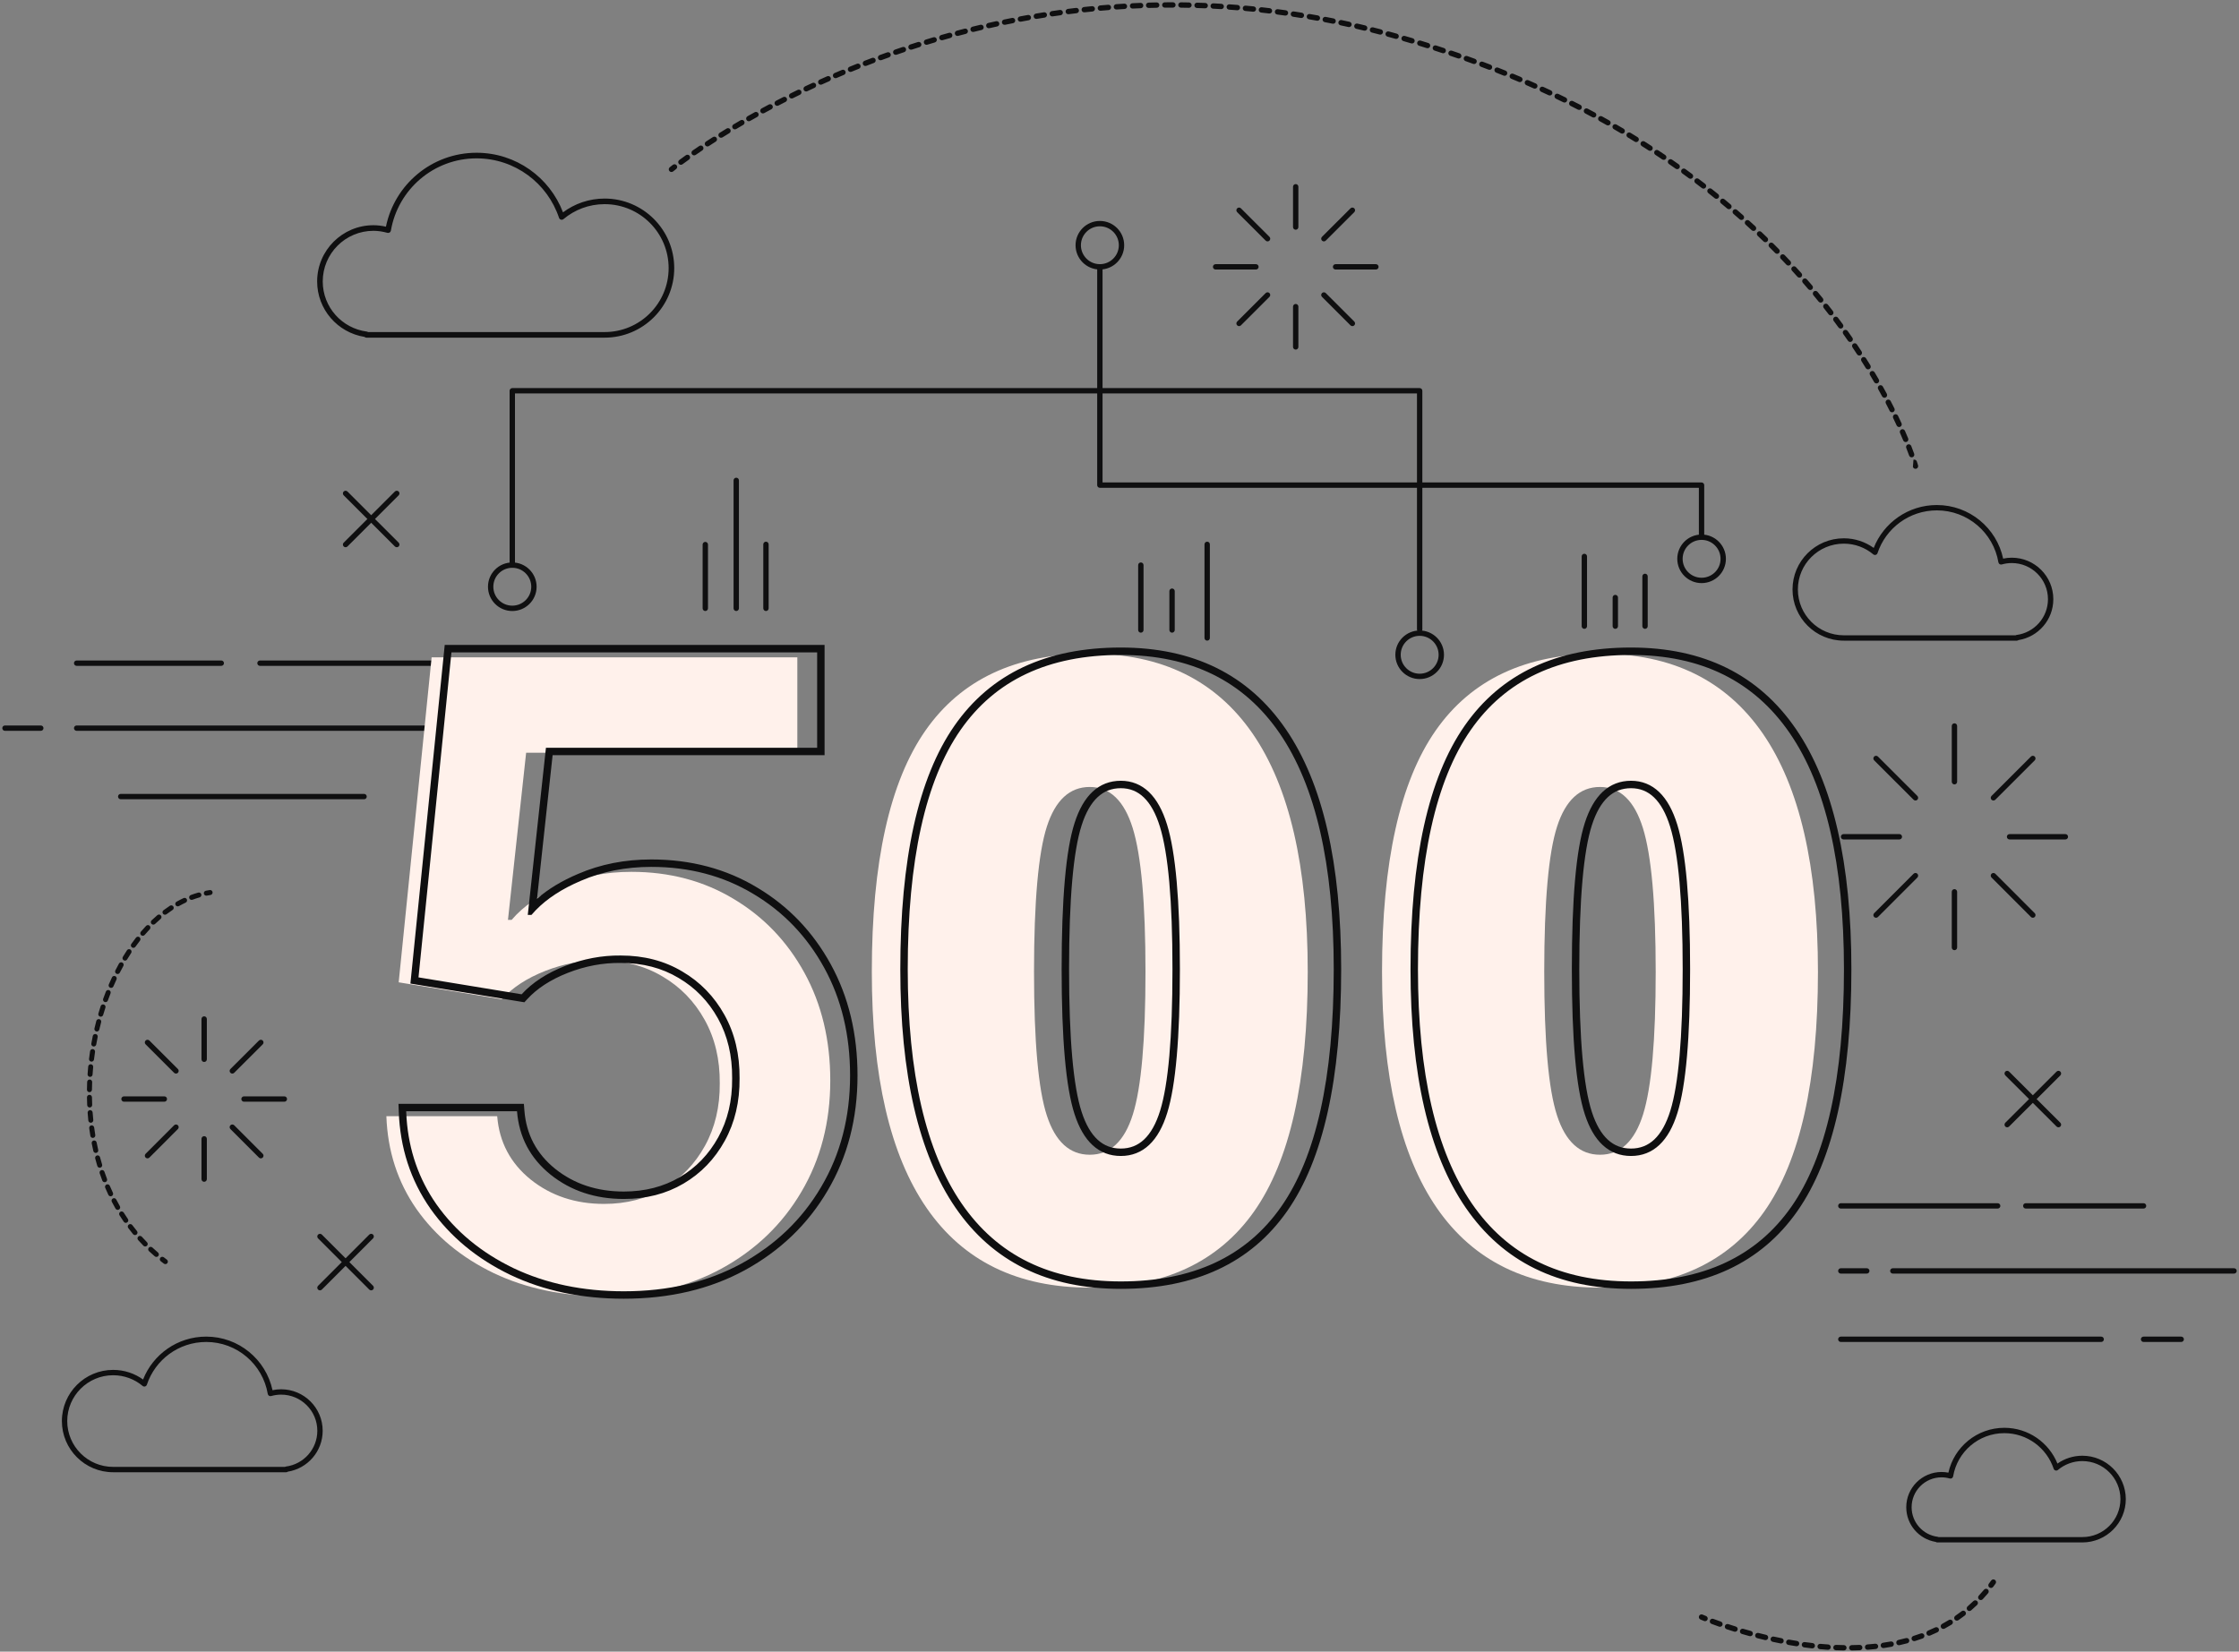 <svg width="904" height="667" viewBox="0 0 904 667" fill="none" xmlns="http://www.w3.org/2000/svg">
<rect x="0" y="0" width="904" height="667" fill="#808080" stroke="none"/>
<g clip-path="url(#clip0_2070_10554)">
<path fill-rule="evenodd" clip-rule="evenodd" d="M47.656 321.694C47.656 321.096 48.141 320.612 48.738 320.612H146.994C147.592 320.612 148.076 321.096 148.076 321.694C148.076 322.291 147.592 322.775 146.994 322.775H48.738C48.141 322.775 47.656 322.291 47.656 321.694Z" fill="#0F0F10"/>
<path fill-rule="evenodd" clip-rule="evenodd" d="M169.484 321.694C169.484 321.096 169.968 320.612 170.566 320.612H191.548C192.145 320.612 192.629 321.096 192.629 321.694C192.629 322.291 192.145 322.775 191.548 322.775H170.566C169.968 322.775 169.484 322.291 169.484 321.694Z" fill="#0F0F10"/>
<path fill-rule="evenodd" clip-rule="evenodd" d="M29.867 294.063C29.867 293.466 30.351 292.981 30.949 292.981H206.847C207.445 292.981 207.929 293.466 207.929 294.063C207.929 294.66 207.445 295.144 206.847 295.144H30.949C30.351 295.144 29.867 294.66 29.867 294.063Z" fill="#0F0F10"/>
<path fill-rule="evenodd" clip-rule="evenodd" d="M0.922 294.063C0.922 293.466 1.406 292.981 2.003 292.981H16.474C17.072 292.981 17.556 293.466 17.556 294.063C17.556 294.66 17.072 295.144 16.474 295.144H2.003C1.406 295.144 0.922 294.66 0.922 294.063Z" fill="#0F0F10"/>
<path fill-rule="evenodd" clip-rule="evenodd" d="M29.867 267.819C29.867 267.221 30.351 266.737 30.949 266.737H89.343C89.941 266.737 90.425 267.221 90.425 267.819C90.425 268.416 89.941 268.9 89.343 268.9H30.949C30.351 268.9 29.867 268.416 29.867 267.819Z" fill="#0F0F10"/>
<path fill-rule="evenodd" clip-rule="evenodd" d="M103.891 267.819C103.891 267.221 104.375 266.737 104.972 266.737H227.619C228.216 266.737 228.701 267.221 228.701 267.819C228.701 268.416 228.216 268.9 227.619 268.9H104.972C104.375 268.9 103.891 268.416 103.891 267.819Z" fill="#0F0F10"/>
<path fill-rule="evenodd" clip-rule="evenodd" d="M742.148 540.864C742.148 540.267 742.632 539.783 743.229 539.783H848.363C848.96 539.783 849.444 540.267 849.444 540.864C849.444 541.461 848.96 541.946 848.363 541.946H743.229C742.632 541.946 742.148 541.461 742.148 540.864Z" fill="#0F0F10"/>
<path fill-rule="evenodd" clip-rule="evenodd" d="M864.383 540.864C864.383 540.267 864.867 539.783 865.464 539.783H880.67C881.267 539.783 881.752 540.267 881.752 540.864C881.752 541.461 881.267 541.946 880.67 541.946H865.464C864.867 541.946 864.383 541.461 864.383 540.864Z" fill="#0F0F10"/>
<path fill-rule="evenodd" clip-rule="evenodd" d="M763.148 513.253C763.148 512.656 763.632 512.171 764.229 512.171H902C902.597 512.171 903.081 512.656 903.081 513.253C903.081 513.85 902.597 514.334 902 514.334H764.229C763.632 514.334 763.148 513.85 763.148 513.253Z" fill="#0F0F10"/>
<path fill-rule="evenodd" clip-rule="evenodd" d="M742.148 513.253C742.148 512.656 742.632 512.171 743.229 512.171H753.72C754.317 512.171 754.801 512.656 754.801 513.253C754.801 513.85 754.317 514.334 753.72 514.334H743.229C742.632 514.334 742.148 513.85 742.148 513.253Z" fill="#0F0F10"/>
<path fill-rule="evenodd" clip-rule="evenodd" d="M742.148 486.989C742.148 486.392 742.632 485.908 743.229 485.908H806.563C807.16 485.908 807.644 486.392 807.644 486.989C807.644 487.586 807.16 488.071 806.563 488.071H743.229C742.632 488.071 742.148 487.586 742.148 486.989Z" fill="#0F0F10"/>
<path fill-rule="evenodd" clip-rule="evenodd" d="M816.828 486.989C816.828 486.392 817.312 485.908 817.91 485.908H865.467C866.064 485.908 866.548 486.392 866.548 486.989C866.548 487.586 866.064 488.071 865.467 488.071H817.91C817.312 488.071 816.828 487.586 816.828 486.989Z" fill="#0F0F10"/>
<path fill-rule="evenodd" clip-rule="evenodd" d="M789.113 292.105C789.71 292.105 790.194 292.59 790.194 293.187V315.699C790.194 316.296 789.71 316.78 789.113 316.78C788.515 316.78 788.031 316.296 788.031 315.699V293.187C788.031 292.59 788.515 292.105 789.113 292.105Z" fill="#0F0F10"/>
<path fill-rule="evenodd" clip-rule="evenodd" d="M756.691 305.533C757.114 305.111 757.798 305.111 758.221 305.533L774.141 321.439C774.563 321.861 774.564 322.546 774.141 322.968C773.719 323.391 773.035 323.391 772.612 322.969L756.692 307.063C756.27 306.641 756.269 305.956 756.691 305.533Z" fill="#0F0F10"/>
<path fill-rule="evenodd" clip-rule="evenodd" d="M743.258 337.926C743.258 337.328 743.742 336.844 744.339 336.844H766.872C767.47 336.844 767.954 337.328 767.954 337.926C767.954 338.523 767.47 339.007 766.872 339.007H744.339C743.742 339.007 743.258 338.523 743.258 337.926Z" fill="#0F0F10"/>
<path fill-rule="evenodd" clip-rule="evenodd" d="M774.141 352.862C774.563 353.284 774.563 353.969 774.141 354.391L758.221 370.317C757.799 370.74 757.114 370.74 756.692 370.318C756.269 369.895 756.269 369.211 756.692 368.788L772.612 352.862C773.034 352.44 773.719 352.44 774.141 352.862Z" fill="#0F0F10"/>
<path fill-rule="evenodd" clip-rule="evenodd" d="M789.113 359.071C789.71 359.071 790.194 359.555 790.194 360.153V382.645C790.194 383.242 789.71 383.726 789.113 383.726C788.515 383.726 788.031 383.242 788.031 382.645V360.153C788.031 359.555 788.515 359.071 789.113 359.071Z" fill="#0F0F10"/>
<path fill-rule="evenodd" clip-rule="evenodd" d="M804.083 352.862C804.505 352.44 805.19 352.44 805.612 352.862L821.532 368.788C821.954 369.211 821.954 369.895 821.532 370.318C821.109 370.74 820.424 370.74 820.002 370.317L804.082 354.391C803.66 353.969 803.66 353.284 804.083 352.862Z" fill="#0F0F10"/>
<path fill-rule="evenodd" clip-rule="evenodd" d="M810.281 337.926C810.281 337.328 810.765 336.844 811.363 336.844H833.897C834.494 336.844 834.978 337.328 834.978 337.926C834.978 338.523 834.494 339.007 833.897 339.007H811.363C810.765 339.007 810.281 338.523 810.281 337.926Z" fill="#0F0F10"/>
<path fill-rule="evenodd" clip-rule="evenodd" d="M821.532 305.533C821.954 305.956 821.954 306.641 821.531 307.063L805.611 322.969C805.189 323.391 804.504 323.391 804.082 322.968C803.66 322.546 803.66 321.861 804.083 321.439L820.003 305.533C820.425 305.111 821.11 305.111 821.532 305.533Z" fill="#0F0F10"/>
<path fill-rule="evenodd" clip-rule="evenodd" d="M82.433 410.438C83.03 410.438 83.514 410.923 83.514 411.52V427.792C83.514 428.389 83.03 428.873 82.433 428.873C81.836 428.873 81.352 428.389 81.352 427.792V411.52C81.352 410.923 81.836 410.438 82.433 410.438Z" fill="#0F0F10"/>
<path fill-rule="evenodd" clip-rule="evenodd" d="M58.785 420.217C59.207 419.794 59.892 419.794 60.315 420.216L71.826 431.717C72.249 432.139 72.249 432.824 71.827 433.246C71.405 433.669 70.72 433.669 70.297 433.247L58.786 421.746C58.363 421.324 58.363 420.639 58.785 420.217Z" fill="#0F0F10"/>
<path fill-rule="evenodd" clip-rule="evenodd" d="M48.984 443.841C48.984 443.243 49.468 442.759 50.066 442.759H66.353C66.951 442.759 67.435 443.243 67.435 443.841C67.435 444.438 66.951 444.922 66.353 444.922H50.066C49.468 444.922 48.984 444.438 48.984 443.841Z" fill="#0F0F10"/>
<path fill-rule="evenodd" clip-rule="evenodd" d="M71.826 454.433C72.249 454.855 72.249 455.54 71.827 455.962L60.315 467.484C59.893 467.907 59.208 467.907 58.786 467.485C58.363 467.063 58.363 466.378 58.785 465.956L70.297 454.434C70.719 454.011 71.404 454.011 71.826 454.433Z" fill="#0F0F10"/>
<path fill-rule="evenodd" clip-rule="evenodd" d="M82.433 458.828C83.03 458.828 83.514 459.312 83.514 459.909V476.182C83.514 476.779 83.03 477.263 82.433 477.263C81.836 477.263 81.352 476.779 81.352 476.182V459.909C81.352 459.312 81.836 458.828 82.433 458.828Z" fill="#0F0F10"/>
<path fill-rule="evenodd" clip-rule="evenodd" d="M93.036 454.433C93.458 454.011 94.143 454.011 94.565 454.434L106.076 465.956C106.498 466.378 106.498 467.063 106.076 467.485C105.653 467.907 104.968 467.907 104.546 467.484L93.035 455.962C92.613 455.54 92.613 454.855 93.036 454.433Z" fill="#0F0F10"/>
<path fill-rule="evenodd" clip-rule="evenodd" d="M97.438 443.841C97.438 443.243 97.922 442.759 98.519 442.759H114.806C115.404 442.759 115.888 443.243 115.888 443.841C115.888 444.438 115.404 444.922 114.806 444.922H98.519C97.922 444.922 97.438 444.438 97.438 443.841Z" fill="#0F0F10"/>
<path fill-rule="evenodd" clip-rule="evenodd" d="M106.076 420.216C106.498 420.639 106.498 421.324 106.076 421.746L94.564 433.247C94.142 433.669 93.457 433.669 93.035 433.246C92.613 432.824 92.613 432.139 93.036 431.717L104.547 420.216C104.97 419.794 105.654 419.794 106.076 420.216Z" fill="#0F0F10"/>
<path fill-rule="evenodd" clip-rule="evenodd" d="M523.145 74.342C523.742 74.342 524.226 74.826 524.226 75.423V91.696C524.226 92.293 523.742 92.777 523.145 92.777C522.548 92.777 522.062 92.293 522.062 91.696V75.423C522.062 74.826 522.548 74.342 523.145 74.342Z" fill="#0F0F10"/>
<path fill-rule="evenodd" clip-rule="evenodd" d="M499.504 84.14C499.926 83.718 500.611 83.718 501.033 84.14L512.544 95.641C512.967 96.063 512.967 96.748 512.545 97.17C512.123 97.593 511.438 97.593 511.016 97.171L499.505 85.67C499.082 85.248 499.082 84.563 499.504 84.14Z" fill="#0F0F10"/>
<path fill-rule="evenodd" clip-rule="evenodd" d="M489.719 107.765C489.719 107.168 490.203 106.684 490.8 106.684H507.088C507.685 106.684 508.17 107.168 508.17 107.765C508.17 108.362 507.685 108.846 507.088 108.846H490.8C490.203 108.846 489.719 108.362 489.719 107.765Z" fill="#0F0F10"/>
<path fill-rule="evenodd" clip-rule="evenodd" d="M512.545 118.359C512.967 118.781 512.967 119.466 512.544 119.888L501.033 131.389C500.611 131.811 499.926 131.811 499.504 131.388C499.082 130.966 499.082 130.281 499.505 129.859L511.016 118.358C511.438 117.936 512.123 117.936 512.545 118.359Z" fill="#0F0F10"/>
<path fill-rule="evenodd" clip-rule="evenodd" d="M523.145 122.751C523.742 122.751 524.226 123.236 524.226 123.833V140.106C524.226 140.703 523.742 141.187 523.145 141.187C522.548 141.187 522.062 140.703 522.062 140.106V123.833C522.062 123.236 522.548 122.751 523.145 122.751Z" fill="#0F0F10"/>
<path fill-rule="evenodd" clip-rule="evenodd" d="M533.754 118.359C534.176 117.936 534.861 117.936 535.283 118.358L546.794 129.859C547.217 130.281 547.217 130.966 546.795 131.388C546.373 131.811 545.688 131.811 545.266 131.389L533.755 119.888C533.332 119.466 533.332 118.781 533.754 118.359Z" fill="#0F0F10"/>
<path fill-rule="evenodd" clip-rule="evenodd" d="M538.156 107.765C538.156 107.168 538.64 106.684 539.238 106.684H555.526C556.123 106.684 556.607 107.168 556.607 107.765C556.607 108.362 556.123 108.846 555.526 108.846H539.238C538.64 108.846 538.156 108.362 538.156 107.765Z" fill="#0F0F10"/>
<path fill-rule="evenodd" clip-rule="evenodd" d="M546.795 84.14C547.217 84.563 547.217 85.248 546.794 85.67L535.283 97.171C534.861 97.593 534.176 97.593 533.754 97.17C533.332 96.748 533.332 96.063 533.755 95.641L545.266 84.14C545.688 83.718 546.373 83.718 546.795 84.14Z" fill="#0F0F10"/>
<path fill-rule="evenodd" clip-rule="evenodd" d="M205.758 157.806C205.758 157.209 206.242 156.725 206.839 156.725H573.188C573.786 156.725 574.27 157.209 574.27 157.806V254.251C574.27 254.848 573.786 255.332 573.188 255.332C572.591 255.332 572.107 254.848 572.107 254.251V158.887H207.921V228.219C207.921 228.816 207.437 229.3 206.839 229.3C206.242 229.3 205.758 228.816 205.758 228.219V157.806Z" fill="#0F0F10"/>
<path fill-rule="evenodd" clip-rule="evenodd" d="M444.074 106.684C444.671 106.684 445.155 107.168 445.155 107.765V194.837H687.001C687.598 194.837 688.082 195.321 688.082 195.918V216.029C688.082 216.626 687.598 217.11 687.001 217.11C686.403 217.11 685.919 216.626 685.919 216.029V196.999H444.074C443.476 196.999 442.992 196.515 442.992 195.918V107.765C442.992 107.168 443.476 106.684 444.074 106.684Z" fill="#0F0F10"/>
<path fill-rule="evenodd" clip-rule="evenodd" d="M206.839 229.3C202.617 229.3 199.185 232.712 199.185 236.946C199.185 241.162 202.6 244.592 206.839 244.592C211.061 244.592 214.494 241.179 214.494 236.946C214.494 232.732 211.06 229.3 206.839 229.3ZM197.023 236.946C197.023 231.513 201.427 227.137 206.839 227.137C212.252 227.137 216.656 231.535 216.656 236.946C216.656 242.378 212.251 246.755 206.839 246.755C201.404 246.755 197.023 242.355 197.023 236.946Z" fill="#0F0F10"/>
<path fill-rule="evenodd" clip-rule="evenodd" d="M434.258 99.037C434.258 93.618 438.654 89.228 444.075 89.228C449.496 89.228 453.892 93.618 453.892 99.037C453.892 104.455 449.496 108.845 444.075 108.845C438.654 108.845 434.258 104.455 434.258 99.037ZM444.075 91.39C439.847 91.39 436.421 94.815 436.421 99.037C436.421 103.259 439.847 106.682 444.075 106.682C448.303 106.682 451.729 103.259 451.729 99.037C451.729 94.815 448.303 91.39 444.075 91.39Z" fill="#0F0F10"/>
<path fill-rule="evenodd" clip-rule="evenodd" d="M687.021 218.028C682.798 218.028 679.366 221.441 679.366 225.674C679.366 229.89 682.781 233.32 687.021 233.32C691.243 233.32 694.675 229.907 694.675 225.674C694.675 221.46 691.241 218.028 687.021 218.028ZM677.203 225.674C677.203 220.241 681.609 215.865 687.021 215.865C692.434 215.865 696.838 220.263 696.838 225.674C696.838 231.106 692.432 235.483 687.021 235.483C681.586 235.483 677.203 231.083 677.203 225.674Z" fill="#0F0F10"/>
<path fill-rule="evenodd" clip-rule="evenodd" d="M573.192 256.78C568.97 256.78 565.538 260.194 565.538 264.427C565.538 268.641 568.972 272.074 573.192 272.074C577.415 272.074 580.846 268.66 580.846 264.427C580.846 260.212 577.413 256.78 573.192 256.78ZM563.375 264.427C563.375 258.994 567.781 254.618 573.192 254.618C578.606 254.618 583.009 259.016 583.009 264.427C583.009 269.86 578.604 274.236 573.192 274.236C567.779 274.236 563.375 269.837 563.375 264.427Z" fill="#0F0F10"/>
<path fill-rule="evenodd" clip-rule="evenodd" d="M150.624 498.582C151.046 499.005 151.046 499.689 150.624 500.112L129.948 520.789C129.525 521.211 128.841 521.211 128.418 520.789C127.996 520.366 127.996 519.682 128.418 519.259L149.094 498.582C149.517 498.16 150.201 498.16 150.624 498.582Z" fill="#0F0F10"/>
<path fill-rule="evenodd" clip-rule="evenodd" d="M128.418 498.582C128.841 498.16 129.525 498.16 129.948 498.582L150.624 519.259C151.046 519.682 151.046 520.366 150.624 520.789C150.201 521.211 149.517 521.211 149.094 520.789L128.418 500.112C127.996 499.689 127.996 499.005 128.418 498.582Z" fill="#0F0F10"/>
<path fill-rule="evenodd" clip-rule="evenodd" d="M160.968 198.498C161.39 198.92 161.389 199.605 160.967 200.027L140.291 220.684C139.868 221.106 139.184 221.106 138.762 220.683C138.339 220.261 138.34 219.576 138.762 219.154L159.438 198.497C159.861 198.075 160.546 198.075 160.968 198.498Z" fill="#0F0F10"/>
<path fill-rule="evenodd" clip-rule="evenodd" d="M138.762 198.498C139.184 198.075 139.868 198.075 140.291 198.497L160.967 219.154C161.389 219.576 161.39 220.261 160.968 220.683C160.546 221.106 159.861 221.106 159.438 220.684L138.762 200.027C138.34 199.605 138.339 198.92 138.762 198.498Z" fill="#0F0F10"/>
<path fill-rule="evenodd" clip-rule="evenodd" d="M831.871 432.758C832.293 433.181 832.292 433.865 831.869 434.287L811.173 454.944C810.751 455.366 810.066 455.365 809.644 454.943C809.222 454.52 809.223 453.835 809.645 453.413L830.341 432.756C830.764 432.335 831.449 432.335 831.871 432.758Z" fill="#0F0F10"/>
<path fill-rule="evenodd" clip-rule="evenodd" d="M809.644 432.758C810.066 432.335 810.751 432.335 811.173 432.756L831.869 453.413C832.292 453.835 832.293 454.52 831.871 454.943C831.449 455.365 830.764 455.366 830.341 454.944L809.645 434.287C809.223 433.865 809.222 433.181 809.644 432.758Z" fill="#0F0F10"/>
<path fill-rule="evenodd" clip-rule="evenodd" d="M155.823 91.547C159.308 74.522 174.329 61.69 192.41 61.69C208.37 61.69 221.951 71.697 227.315 85.754C232.006 82.255 237.818 80.186 244.11 80.186C259.633 80.186 272.223 92.763 272.223 108.275C272.223 123.786 259.633 136.363 244.11 136.363H147.956C147.657 136.363 147.386 136.248 147.184 136.059C136.343 134.333 128.047 124.969 128.047 113.658C128.047 101.123 138.228 90.953 150.772 90.953C152.52 90.953 154.205 91.174 155.823 91.547ZM148.604 134.102H244.11C258.386 134.102 269.962 122.535 269.962 108.275C269.962 94.014 258.386 82.447 244.11 82.447C237.792 82.447 232.006 84.713 227.507 88.484C227.22 88.725 226.833 88.807 226.473 88.706C226.113 88.604 225.826 88.33 225.708 87.975C221.061 74.024 207.929 63.952 192.41 63.952C175.031 63.952 160.653 76.574 157.826 93.13C157.772 93.446 157.587 93.724 157.317 93.895C157.046 94.066 156.716 94.115 156.407 94.029C154.59 93.521 152.713 93.214 150.772 93.214C139.475 93.214 130.308 102.374 130.308 113.658C130.308 124.03 138.062 132.593 148.102 133.908C148.288 133.932 148.459 134 148.604 134.102Z" fill="#0F0F10"/>
<path fill-rule="evenodd" clip-rule="evenodd" d="M782.007 206.114C770.831 206.114 761.378 213.348 758.05 223.38C757.937 223.719 757.664 223.982 757.319 224.079C756.975 224.177 756.604 224.098 756.329 223.868C753.109 221.171 748.964 219.552 744.431 219.552C734.207 219.552 725.897 227.819 725.897 238.047C725.897 248.276 734.208 256.563 744.431 256.563H813.758C813.878 256.494 814.013 256.447 814.157 256.429C821.343 255.498 826.869 249.383 826.869 241.983C826.869 233.915 820.313 227.383 812.255 227.383C810.852 227.383 809.503 227.591 808.222 227.954C807.927 228.037 807.61 227.991 807.35 227.827C807.09 227.663 806.913 227.396 806.862 227.094C804.846 215.186 794.492 206.114 782.007 206.114ZM756.514 221.275C760.52 211.13 770.408 203.952 782.007 203.952C795.163 203.952 806.136 213.228 808.775 225.59C809.891 225.353 811.054 225.221 812.255 225.221C821.504 225.221 829.032 232.717 829.032 241.983C829.032 250.307 822.949 257.205 814.961 258.497C814.777 258.64 814.547 258.725 814.296 258.725H744.431C733.017 258.725 723.734 249.474 723.734 238.047C723.734 226.619 733.019 217.39 744.431 217.39C748.941 217.39 753.114 218.827 756.514 221.275Z" fill="#0F0F10"/>
<path fill-rule="evenodd" clip-rule="evenodd" d="M786.67 594.728C788.957 584.361 798.196 576.61 809.253 576.61C818.96 576.61 827.257 582.594 830.7 591.054C833.544 589.064 837.004 587.887 840.747 587.887C850.427 587.887 858.255 595.732 858.299 605.379V605.384C858.299 615.056 850.446 622.901 840.767 622.901H782.189C781.952 622.901 781.733 622.825 781.555 622.697C774.796 621.582 769.656 615.736 769.656 608.687C769.656 600.829 776.04 594.453 783.903 594.453C784.845 594.453 785.774 594.55 786.67 594.728ZM782.69 620.738H840.767C849.252 620.738 856.134 613.861 856.136 605.387C856.097 596.926 849.23 590.05 840.747 590.05C836.99 590.05 833.559 591.401 830.887 593.632C830.612 593.861 830.242 593.94 829.898 593.842C829.554 593.744 829.28 593.483 829.168 593.143C826.391 584.802 818.527 578.773 809.253 578.773C798.869 578.773 790.251 586.316 788.582 596.223C788.531 596.527 788.353 596.794 788.093 596.958C787.833 597.122 787.515 597.168 787.219 597.084C786.168 596.784 785.043 596.616 783.903 596.616C777.233 596.616 771.819 602.026 771.819 608.687C771.819 614.802 776.386 619.857 782.327 620.624C782.457 620.641 782.579 620.681 782.69 620.738Z" fill="#0F0F10"/>
<path fill-rule="evenodd" clip-rule="evenodd" d="M83.256 541.946C72.081 541.946 62.627 549.179 59.3 559.211C59.187 559.55 58.914 559.813 58.569 559.91C58.224 560.008 57.854 559.929 57.579 559.699C54.359 557.002 50.214 555.384 45.68 555.384C35.46 555.384 27.167 563.669 27.147 573.879C27.148 584.108 35.459 592.394 45.68 592.394H115.008C115.127 592.325 115.262 592.278 115.407 592.26C122.592 591.329 128.119 585.215 128.119 577.814C128.119 569.747 121.563 563.214 113.504 563.214C112.102 563.214 110.752 563.422 109.472 563.785C109.177 563.869 108.86 563.823 108.6 563.659C108.34 563.495 108.162 563.228 108.111 562.926C106.096 551.017 95.741 541.946 83.256 541.946ZM57.764 557.106C61.769 546.961 71.658 539.783 83.256 539.783C96.413 539.783 107.386 549.058 110.025 561.421C111.14 561.184 112.303 561.052 113.504 561.052C122.754 561.052 130.282 568.549 130.282 577.814C130.282 586.138 124.199 593.036 116.21 594.328C116.027 594.471 115.796 594.556 115.545 594.556H45.68C34.267 594.556 24.984 585.305 24.984 573.878V573.876C25.006 562.473 34.266 553.221 45.68 553.221C50.192 553.221 54.363 554.658 57.764 557.106Z" fill="#0F0F10"/>
<path fill-rule="evenodd" clip-rule="evenodd" d="M473.568 3.082C472.476 3.08 471.387 3.084 470.302 3.093C469.704 3.098 469.216 2.618 469.211 2.021C469.206 1.424 469.686 0.936 470.283 0.931C471.376 0.921 472.472 0.917 473.571 0.919C474.169 0.92 474.652 1.404 474.651 2.002C474.651 2.599 474.166 3.082 473.568 3.082ZM475.719 2.008C475.726 1.411 476.215 0.933 476.812 0.939C477.896 0.951 478.982 0.969 480.072 0.992C480.669 1.005 481.143 1.499 481.13 2.096C481.117 2.693 480.623 3.167 480.026 3.154C478.944 3.132 477.864 3.114 476.788 3.102C476.191 3.095 475.712 2.606 475.719 2.008ZM468.101 2.036C468.112 2.633 467.637 3.127 467.04 3.138C465.955 3.158 464.875 3.183 463.797 3.214C463.2 3.231 462.702 2.761 462.685 2.164C462.668 1.567 463.139 1.069 463.736 1.052C464.82 1.021 465.908 0.995 466.999 0.975C467.597 0.964 468.09 1.439 468.101 2.036ZM482.235 2.125C482.253 1.528 482.752 1.059 483.349 1.078C484.445 1.112 485.543 1.152 486.645 1.197C487.242 1.221 487.705 1.725 487.681 2.322C487.656 2.919 487.153 3.382 486.556 3.358C485.462 3.313 484.37 3.273 483.282 3.24C482.685 3.221 482.216 2.722 482.235 2.125ZM461.614 2.199C461.637 2.796 461.172 3.298 460.575 3.321C459.488 3.363 458.404 3.41 457.324 3.462C456.727 3.491 456.221 3.03 456.192 2.434C456.163 1.837 456.623 1.33 457.22 1.302C458.307 1.249 459.398 1.202 460.492 1.16C461.089 1.137 461.591 1.603 461.614 2.199ZM488.752 2.371C488.782 1.775 489.29 1.316 489.887 1.346C490.967 1.401 492.049 1.462 493.135 1.528C493.731 1.565 494.184 2.077 494.148 2.673C494.112 3.27 493.599 3.723 493.003 3.687C491.925 3.621 490.849 3.561 489.777 3.506C489.18 3.476 488.721 2.968 488.752 2.371ZM455.079 2.493C455.114 3.089 454.659 3.601 454.063 3.635C452.979 3.699 451.899 3.767 450.823 3.84C450.227 3.881 449.711 3.43 449.67 2.835C449.63 2.239 450.08 1.723 450.676 1.682C451.759 1.608 452.846 1.54 453.937 1.476C454.533 1.442 455.045 1.897 455.079 2.493ZM495.244 2.746C495.286 2.15 495.803 1.701 496.399 1.744C497.49 1.821 498.583 1.904 499.68 1.993C500.275 2.041 500.719 2.563 500.67 3.158C500.622 3.753 500.101 4.197 499.505 4.148C498.416 4.06 497.33 3.978 496.246 3.901C495.65 3.859 495.201 3.341 495.244 2.746ZM448.599 2.913C448.645 3.508 448.2 4.029 447.604 4.075C446.522 4.159 445.443 4.249 444.368 4.343C443.773 4.395 443.249 3.955 443.196 3.36C443.144 2.765 443.584 2.241 444.179 2.189C445.261 2.094 446.347 2.004 447.436 1.919C448.032 1.872 448.552 2.317 448.599 2.913ZM501.766 3.252C501.82 2.657 502.346 2.219 502.94 2.273C504.014 2.371 505.091 2.474 506.169 2.583C506.764 2.643 507.197 3.173 507.137 3.767C507.077 4.361 506.547 4.794 505.952 4.734C504.881 4.626 503.811 4.524 502.745 4.427C502.15 4.373 501.711 3.847 501.766 3.252ZM442.085 3.464C442.143 4.058 441.708 4.587 441.114 4.645C440.033 4.751 438.956 4.861 437.883 4.977C437.29 5.041 436.756 4.611 436.692 4.017C436.629 3.424 437.058 2.89 437.652 2.826C438.732 2.71 439.816 2.599 440.904 2.492C441.498 2.434 442.027 2.869 442.085 3.464ZM508.22 3.882C508.286 3.288 508.82 2.86 509.414 2.926C510.498 3.046 511.584 3.172 512.673 3.303C513.266 3.375 513.688 3.914 513.617 4.507C513.545 5.1 513.006 5.522 512.413 5.451C511.332 5.32 510.252 5.195 509.175 5.076C508.582 5.01 508.154 4.475 508.22 3.882ZM435.624 4.138C435.694 4.731 435.27 5.268 434.677 5.338C433.598 5.464 432.524 5.596 431.454 5.732C430.861 5.808 430.32 5.389 430.244 4.796C430.169 4.204 430.588 3.662 431.18 3.587C432.257 3.45 433.339 3.317 434.424 3.19C435.017 3.12 435.555 3.544 435.624 4.138ZM514.734 4.647C514.812 4.055 515.355 3.638 515.947 3.716C517.015 3.855 518.086 4.001 519.159 4.152C519.751 4.235 520.163 4.782 520.079 5.374C519.996 5.965 519.449 6.377 518.858 6.294C517.792 6.144 516.728 5.999 515.666 5.86C515.074 5.783 514.657 5.24 514.734 4.647ZM429.138 4.943C429.219 5.534 428.805 6.08 428.213 6.161C427.137 6.309 426.066 6.461 424.999 6.618C424.408 6.705 423.858 6.297 423.772 5.706C423.685 5.115 424.093 4.566 424.684 4.479C425.758 4.32 426.836 4.167 427.919 4.018C428.511 3.937 429.056 4.351 429.138 4.943ZM521.146 5.529C521.235 4.939 521.786 4.532 522.376 4.621C523.451 4.783 524.528 4.951 525.607 5.124C526.196 5.219 526.598 5.774 526.503 6.364C526.408 6.953 525.853 7.355 525.263 7.26C524.191 7.087 523.121 6.921 522.054 6.76C521.463 6.671 521.057 6.12 521.146 5.529ZM422.711 5.867C422.804 6.457 422.4 7.011 421.81 7.103C420.735 7.272 419.665 7.445 418.599 7.623C418.01 7.722 417.453 7.324 417.354 6.735C417.256 6.146 417.654 5.588 418.243 5.49C419.316 5.311 420.393 5.136 421.475 4.967C422.065 4.874 422.618 5.277 422.711 5.867ZM527.603 6.546C527.703 5.957 528.262 5.562 528.851 5.662C529.928 5.846 531.007 6.036 532.089 6.232C532.676 6.338 533.066 6.901 532.96 7.488C532.854 8.076 532.291 8.466 531.703 8.36C530.629 8.166 529.557 7.977 528.487 7.794C527.898 7.694 527.502 7.135 527.603 6.546ZM416.256 6.923C416.36 7.512 415.968 8.073 415.379 8.177C414.311 8.366 413.247 8.559 412.188 8.757C411.601 8.866 411.036 8.479 410.927 7.892C410.817 7.305 411.204 6.74 411.791 6.631C412.857 6.432 413.927 6.237 415.003 6.047C415.591 5.943 416.152 6.335 416.256 6.923ZM534.006 7.683C534.118 7.096 534.684 6.711 535.271 6.823C536.334 7.026 537.399 7.235 538.466 7.449C539.052 7.567 539.431 8.137 539.313 8.722C539.196 9.308 538.626 9.687 538.04 9.57C536.98 9.357 535.922 9.149 534.866 8.948C534.279 8.836 533.894 8.27 534.006 7.683ZM409.878 8.093C409.993 8.679 409.612 9.248 409.025 9.363C407.953 9.574 406.885 9.789 405.823 10.008C405.238 10.129 404.666 9.753 404.545 9.168C404.424 8.583 404.801 8.011 405.386 7.89C406.455 7.669 407.529 7.453 408.608 7.241C409.194 7.126 409.763 7.507 409.878 8.093ZM540.392 8.944C540.515 8.36 541.089 7.986 541.673 8.109C542.744 8.335 543.818 8.567 544.893 8.804C545.476 8.933 545.844 9.51 545.715 10.094C545.586 10.677 545.009 11.045 544.426 10.916C543.358 10.68 542.291 10.45 541.227 10.226C540.643 10.102 540.269 9.529 540.392 8.944ZM403.46 9.398C403.586 9.981 403.215 10.557 402.631 10.683C401.573 10.912 400.519 11.146 399.471 11.383C398.888 11.515 398.309 11.15 398.177 10.567C398.046 9.985 398.411 9.406 398.993 9.274C400.048 9.035 401.109 8.8 402.174 8.569C402.758 8.443 403.333 8.814 403.46 9.398ZM546.788 10.336C546.922 9.754 547.503 9.391 548.085 9.526C549.134 9.768 550.185 10.016 551.238 10.27C551.818 10.409 552.176 10.994 552.036 11.574C551.896 12.155 551.312 12.512 550.731 12.372C549.685 12.12 548.641 11.874 547.598 11.633C547.016 11.499 546.654 10.918 546.788 10.336ZM397.138 10.807C397.275 11.389 396.915 11.971 396.334 12.109C395.265 12.361 394.202 12.617 393.145 12.878C392.565 13.021 391.979 12.666 391.836 12.086C391.693 11.507 392.048 10.921 392.627 10.778C393.692 10.516 394.762 10.258 395.837 10.004C396.418 9.866 397.001 10.226 397.138 10.807ZM553.089 11.833C553.235 11.254 553.822 10.902 554.401 11.048C555.458 11.313 556.516 11.584 557.576 11.86C558.154 12.011 558.5 12.602 558.349 13.18C558.198 13.758 557.608 14.104 557.03 13.953C555.976 13.678 554.925 13.409 553.875 13.145C553.296 13 552.944 12.413 553.089 11.833ZM390.768 12.355C390.916 12.933 390.567 13.523 389.989 13.671C388.943 13.939 387.902 14.211 386.867 14.486C386.29 14.64 385.698 14.296 385.544 13.719C385.39 13.142 385.734 12.55 386.311 12.396C387.352 12.119 388.399 11.845 389.452 11.576C390.031 11.428 390.62 11.776 390.768 12.355ZM559.435 13.468C559.591 12.892 560.185 12.551 560.761 12.708C561.293 12.852 561.825 12.997 562.358 13.145C562.901 13.294 563.443 13.445 563.984 13.597C564.559 13.758 564.894 14.355 564.733 14.93C564.572 15.505 563.975 15.841 563.4 15.679C562.862 15.529 562.323 15.379 561.782 15.229C561.253 15.083 560.724 14.938 560.195 14.795C559.619 14.639 559.278 14.045 559.435 13.468ZM384.487 14.006C384.646 14.582 384.308 15.177 383.732 15.336C382.676 15.628 381.627 15.923 380.583 16.221C380.009 16.386 379.411 16.053 379.246 15.479C379.082 14.905 379.414 14.306 379.988 14.142C381.038 13.842 382.094 13.545 383.156 13.251C383.732 13.092 384.328 13.43 384.487 14.006ZM565.872 15.254C566.037 14.68 566.637 14.349 567.21 14.514C568.281 14.823 569.346 15.135 570.406 15.449C570.978 15.619 571.305 16.221 571.135 16.793C570.965 17.366 570.363 17.692 569.79 17.523C568.736 17.21 567.676 16.9 566.611 16.592C566.037 16.427 565.706 15.828 565.872 15.254ZM378.202 15.784C378.372 16.356 378.045 16.958 377.472 17.128C376.441 17.433 375.416 17.742 374.397 18.053C373.826 18.228 373.222 17.907 373.047 17.336C372.872 16.765 373.193 16.16 373.764 15.986C374.789 15.672 375.82 15.361 376.858 15.054C377.431 14.884 378.032 15.211 378.202 15.784ZM572.219 17.119C572.393 16.548 572.998 16.226 573.569 16.401C574.618 16.72 575.662 17.043 576.701 17.369C577.271 17.547 577.588 18.154 577.41 18.724C577.231 19.294 576.624 19.611 576.055 19.432C575.021 19.109 573.982 18.788 572.938 18.469C572.367 18.295 572.045 17.691 572.219 17.119ZM371.963 17.673C372.143 18.243 371.828 18.85 371.258 19.031C370.219 19.36 369.186 19.691 368.161 20.026C367.593 20.212 366.982 19.902 366.797 19.334C366.612 18.766 366.922 18.156 367.489 17.97C368.521 17.633 369.56 17.299 370.606 16.968C371.176 16.788 371.783 17.104 371.963 17.673ZM578.493 19.068C578.676 18.499 579.285 18.186 579.854 18.369C580.923 18.713 581.986 19.06 583.044 19.41C583.611 19.598 583.919 20.209 583.731 20.776C583.544 21.343 582.932 21.651 582.365 21.464C581.313 21.116 580.255 20.77 579.191 20.428C578.623 20.245 578.31 19.636 578.493 19.068ZM365.784 19.67C365.975 20.236 365.67 20.849 365.104 21.04C364.068 21.388 363.039 21.74 362.018 22.094C361.453 22.29 360.837 21.991 360.641 21.427C360.446 20.863 360.745 20.247 361.309 20.051C362.337 19.694 363.372 19.341 364.414 18.99C364.98 18.799 365.594 19.104 365.784 19.67ZM584.829 21.144C585.021 20.578 585.635 20.276 586.201 20.468C587.248 20.823 588.289 21.181 589.324 21.542C589.888 21.738 590.186 22.355 589.99 22.919C589.793 23.483 589.177 23.781 588.613 23.584C587.583 23.225 586.547 22.869 585.506 22.516C584.94 22.324 584.637 21.71 584.829 21.144ZM359.591 21.797C359.792 22.359 359.499 22.978 358.936 23.179C357.917 23.543 356.905 23.909 355.901 24.278C355.34 24.484 354.719 24.196 354.513 23.636C354.307 23.075 354.595 22.454 355.155 22.248C356.165 21.877 357.183 21.508 358.209 21.142C358.771 20.941 359.39 21.234 359.591 21.797ZM591.033 23.287C591.234 22.724 591.852 22.431 592.415 22.632C593.461 23.006 594.502 23.383 595.537 23.763C596.097 23.968 596.385 24.589 596.18 25.15C595.974 25.711 595.353 25.999 594.792 25.793C593.763 25.416 592.728 25.041 591.687 24.669C591.124 24.468 590.832 23.849 591.033 23.287ZM353.493 24.015C353.704 24.574 353.422 25.198 352.863 25.409C351.835 25.797 350.815 26.188 349.803 26.581C349.246 26.797 348.62 26.52 348.404 25.964C348.188 25.407 348.464 24.78 349.021 24.564C350.039 24.169 351.065 23.776 352.099 23.386C352.658 23.175 353.282 23.457 353.493 24.015ZM597.286 25.561C597.496 25.002 598.12 24.719 598.679 24.93C599.72 25.321 600.756 25.716 601.785 26.113C602.343 26.328 602.62 26.954 602.405 27.511C602.19 28.069 601.564 28.346 601.007 28.131C599.983 27.736 598.953 27.344 597.917 26.954C597.358 26.744 597.076 26.12 597.286 25.561ZM347.398 26.359C347.619 26.914 347.349 27.543 346.794 27.764C345.787 28.165 344.789 28.568 343.799 28.973C343.246 29.199 342.615 28.934 342.389 28.381C342.163 27.828 342.428 27.197 342.981 26.971C343.976 26.564 344.98 26.158 345.994 25.755C346.548 25.534 347.177 25.804 347.398 26.359ZM603.454 27.921C603.673 27.366 604.301 27.093 604.857 27.313C605.875 27.716 606.887 28.121 607.893 28.529C608.447 28.753 608.714 29.384 608.49 29.937C608.265 30.491 607.635 30.757 607.081 30.533C606.08 30.128 605.074 29.725 604.061 29.324C603.506 29.105 603.234 28.476 603.454 27.921ZM341.344 28.814C341.575 29.364 341.316 29.998 340.765 30.229C339.764 30.649 338.772 31.071 337.789 31.494C337.241 31.73 336.604 31.476 336.368 30.928C336.132 30.379 336.386 29.743 336.935 29.507C337.923 29.082 338.921 28.658 339.929 28.235C340.479 28.004 341.113 28.263 341.344 28.814ZM609.58 30.384C609.809 29.833 610.442 29.571 610.993 29.8C612.026 30.23 613.053 30.662 614.074 31.096C614.624 31.33 614.879 31.965 614.645 32.515C614.411 33.064 613.776 33.32 613.227 33.086C612.212 32.654 611.191 32.224 610.163 31.798C609.612 31.569 609.35 30.936 609.58 30.384ZM335.381 31.358C335.622 31.904 335.374 32.542 334.828 32.783C333.817 33.229 332.817 33.675 331.828 34.122C331.284 34.368 330.644 34.126 330.398 33.581C330.152 33.037 330.394 32.397 330.938 32.151C331.933 31.701 332.939 31.252 333.955 30.804C334.502 30.563 335.14 30.811 335.381 31.358ZM615.694 32.967C615.933 32.419 616.57 32.169 617.118 32.408C618.126 32.847 619.128 33.29 620.125 33.735C620.67 33.978 620.914 34.618 620.671 35.163C620.427 35.708 619.788 35.953 619.243 35.709C618.252 35.267 617.256 34.827 616.253 34.39C615.706 34.151 615.455 33.514 615.694 32.967ZM329.422 34.028C329.672 34.57 329.436 35.212 328.894 35.463C327.903 35.922 326.923 36.381 325.954 36.84C325.414 37.095 324.769 36.865 324.514 36.325C324.258 35.785 324.488 35.141 325.028 34.885C326.003 34.424 326.989 33.962 327.986 33.5C328.528 33.25 329.171 33.486 329.422 34.028ZM621.698 35.627C621.946 35.084 622.588 34.845 623.131 35.094C624.153 35.561 625.168 36.031 626.177 36.504C626.718 36.757 626.951 37.401 626.697 37.941C626.444 38.482 625.8 38.715 625.259 38.462C624.257 37.992 623.247 37.525 622.232 37.06C621.688 36.812 621.45 36.17 621.698 35.627ZM323.502 36.81C323.763 37.348 323.538 37.995 323.001 38.255C322.029 38.727 321.069 39.197 320.122 39.667C319.587 39.933 318.938 39.714 318.673 39.179C318.407 38.644 318.626 37.995 319.161 37.73C320.114 37.257 321.079 36.783 322.057 36.309C322.594 36.048 323.241 36.273 323.502 36.81ZM627.741 38.436C627.999 37.898 628.645 37.67 629.183 37.929C630.179 38.406 631.168 38.886 632.151 39.369C632.687 39.632 632.908 40.28 632.645 40.816C632.382 41.352 631.734 41.574 631.198 41.31C630.221 40.831 629.238 40.354 628.248 39.879C627.709 39.62 627.482 38.975 627.741 38.436ZM317.663 39.686C317.933 40.218 317.72 40.869 317.188 41.14C316.21 41.636 315.247 42.131 314.298 42.624C313.768 42.899 313.115 42.693 312.84 42.163C312.565 41.633 312.771 40.98 313.301 40.705C314.256 40.209 315.225 39.711 316.209 39.211C316.741 38.941 317.392 39.153 317.663 39.686ZM633.628 41.304C633.896 40.771 634.546 40.556 635.08 40.824C636.086 41.329 637.085 41.837 638.077 42.347C638.608 42.621 638.817 43.273 638.544 43.804C638.27 44.335 637.618 44.544 637.087 44.271C636.101 43.763 635.108 43.259 634.109 42.756C633.575 42.488 633.36 41.838 633.628 41.304ZM311.899 42.657C312.179 43.184 311.978 43.839 311.451 44.119C310.467 44.642 309.5 45.161 308.55 45.678C308.025 45.963 307.369 45.769 307.083 45.244C306.798 44.719 306.992 44.062 307.517 43.777C308.473 43.258 309.447 42.735 310.437 42.209C310.964 41.929 311.619 42.129 311.899 42.657ZM639.575 44.34C639.854 43.812 640.508 43.609 641.036 43.888C642.016 44.403 642.988 44.921 643.954 45.442C644.48 45.725 644.677 46.381 644.393 46.907C644.11 47.432 643.454 47.629 642.929 47.346C641.969 46.829 641.002 46.314 640.028 45.801C639.5 45.523 639.297 44.869 639.575 44.34ZM306.17 45.745C306.46 46.267 306.272 46.926 305.75 47.216C304.771 47.76 303.812 48.299 302.872 48.833C302.353 49.128 301.693 48.946 301.398 48.427C301.103 47.908 301.284 47.247 301.804 46.952C302.749 46.415 303.715 45.872 304.7 45.325C305.222 45.035 305.88 45.223 306.17 45.745ZM645.363 47.435C645.651 46.912 646.309 46.721 646.832 47.01C647.813 47.55 648.786 48.093 649.753 48.638C650.273 48.931 650.457 49.591 650.163 50.111C649.87 50.631 649.21 50.815 648.69 50.522C647.73 49.98 646.763 49.441 645.788 48.904C645.265 48.616 645.075 47.958 645.363 47.435ZM300.475 48.957C300.775 49.474 300.6 50.135 300.084 50.435C299.119 50.996 298.178 51.55 297.259 52.096C296.746 52.401 296.082 52.232 295.777 51.719C295.472 51.206 295.64 50.542 296.154 50.237C297.078 49.687 298.026 49.13 298.997 48.566C299.513 48.265 300.175 48.441 300.475 48.957ZM651.177 50.689C651.476 50.172 652.137 49.995 652.654 50.293C653.614 50.847 654.567 51.403 655.513 51.961C656.027 52.265 656.198 52.928 655.895 53.442C655.591 53.957 654.928 54.127 654.414 53.824C653.474 53.269 652.527 52.717 651.573 52.166C651.056 51.868 650.879 51.207 651.177 50.689ZM294.858 52.272C295.169 52.782 295.007 53.447 294.496 53.758C293.538 54.341 292.608 54.913 291.707 55.475C291.2 55.791 290.533 55.636 290.217 55.129C289.901 54.622 290.056 53.955 290.563 53.639C291.471 53.074 292.407 52.497 293.372 51.91C293.882 51.599 294.548 51.761 294.858 52.272ZM656.844 54.009C657.153 53.498 657.818 53.334 658.329 53.642C659.287 54.22 660.237 54.8 661.18 55.383C661.688 55.696 661.846 56.363 661.532 56.871C661.218 57.379 660.552 57.537 660.044 57.223C659.107 56.645 658.163 56.068 657.211 55.494C656.7 55.185 656.536 54.52 656.844 54.009ZM289.33 55.688C289.651 56.191 289.503 56.86 289 57.181C288.036 57.795 287.111 58.393 286.225 58.973C285.725 59.3 285.055 59.16 284.728 58.66C284.401 58.16 284.541 57.49 285.041 57.163C285.934 56.579 286.866 55.976 287.837 55.357C288.34 55.036 289.009 55.184 289.33 55.688ZM662.522 57.489C662.841 56.984 663.509 56.833 664.014 57.152C664.951 57.744 665.88 58.338 666.802 58.934C667.304 59.258 667.448 59.927 667.124 60.429C666.8 60.93 666.13 61.074 665.629 60.75C664.713 60.159 663.789 59.569 662.859 58.981C662.354 58.662 662.203 57.994 662.522 57.489ZM283.846 59.244C284.179 59.74 284.047 60.411 283.551 60.744C282.604 61.379 281.712 61.987 280.875 62.564C280.384 62.903 279.71 62.779 279.371 62.287C279.032 61.796 279.156 61.122 279.648 60.783C280.492 60.201 281.391 59.589 282.346 58.948C282.842 58.615 283.514 58.748 283.846 59.244ZM668.047 61.032C668.377 60.534 669.047 60.397 669.546 60.726C670.482 61.344 671.411 61.965 672.332 62.587C672.827 62.921 672.957 63.593 672.623 64.088C672.288 64.583 671.616 64.713 671.121 64.379C670.206 63.761 669.284 63.145 668.354 62.531C667.856 62.201 667.718 61.531 668.047 61.032ZM278.442 62.937C278.788 63.424 278.674 64.099 278.187 64.445C277.199 65.147 276.322 65.783 275.558 66.345C275.077 66.699 274.4 66.596 274.046 66.115C273.692 65.634 273.795 64.957 274.276 64.603C275.05 64.034 275.936 63.392 276.934 62.682C277.421 62.336 278.096 62.451 278.442 62.937ZM673.582 64.744C673.921 64.253 674.595 64.129 675.086 64.469C675.997 65.098 676.899 65.729 677.794 66.361C678.281 66.706 678.397 67.38 678.053 67.868C677.708 68.356 677.033 68.472 676.545 68.127C675.657 67.499 674.761 66.873 673.857 66.248C673.365 65.909 673.242 65.235 673.582 64.744ZM273.195 66.753C273.559 67.226 273.471 67.905 272.998 68.27C272.591 68.584 272.285 68.824 272.081 68.986C271.979 69.066 271.903 69.127 271.853 69.168L271.797 69.213L271.784 69.224L271.781 69.226C271.318 69.603 270.636 69.534 270.259 69.071C269.882 68.608 269.951 67.927 270.414 67.55L270.416 67.548L270.437 67.531L270.498 67.482C270.552 67.439 270.632 67.375 270.738 67.291C270.949 67.123 271.263 66.877 271.678 66.557C272.151 66.192 272.83 66.28 273.195 66.753ZM678.954 68.513C679.304 68.028 679.98 67.919 680.464 68.269C681.377 68.929 682.282 69.59 683.178 70.252C683.658 70.607 683.76 71.284 683.405 71.765C683.05 72.245 682.373 72.347 681.892 71.992C681.002 71.334 680.104 70.677 679.198 70.022C678.713 69.673 678.605 68.997 678.954 68.513ZM684.327 72.454C684.687 71.978 685.365 71.883 685.842 72.243C686.722 72.909 687.593 73.575 688.457 74.242C688.929 74.607 689.016 75.287 688.651 75.759C688.286 76.231 687.607 76.319 687.134 75.953C686.277 75.291 685.411 74.629 684.538 73.969C684.061 73.609 683.967 72.93 684.327 72.454ZM689.553 76.464C689.923 75.995 690.603 75.916 691.071 76.286C691.951 76.982 692.823 77.678 693.685 78.376C694.15 78.751 694.222 79.432 693.846 79.897C693.471 80.361 692.79 80.433 692.325 80.058C691.469 79.365 690.604 78.673 689.73 77.983C689.262 77.612 689.182 76.932 689.553 76.464ZM694.725 80.615C695.105 80.155 695.787 80.09 696.247 80.471C697.093 81.171 697.931 81.871 698.76 82.573C699.216 82.958 699.273 83.641 698.888 84.097C698.502 84.553 697.82 84.61 697.363 84.224C696.54 83.528 695.709 82.832 694.869 82.138C694.409 81.757 694.344 81.075 694.725 80.615ZM699.791 84.87C700.182 84.418 700.865 84.369 701.317 84.76C702.16 85.489 702.994 86.219 703.819 86.95C704.266 87.346 704.308 88.029 703.912 88.476C703.516 88.924 702.832 88.965 702.385 88.569C701.566 87.844 700.738 87.12 699.902 86.395C699.45 86.004 699.401 85.322 699.791 84.87ZM704.74 89.218C705.14 88.775 705.824 88.741 706.267 89.142C707.097 89.893 707.917 90.645 708.728 91.396C709.166 91.802 709.192 92.486 708.786 92.924C708.38 93.362 707.696 93.388 707.258 92.983C706.453 92.237 705.639 91.491 704.815 90.745C704.372 90.344 704.339 89.66 704.74 89.218ZM709.634 93.719C710.045 93.286 710.729 93.268 711.163 93.679C711.965 94.439 712.757 95.2 713.541 95.96C713.969 96.376 713.979 97.06 713.564 97.489C713.148 97.918 712.463 97.928 712.034 97.512C711.257 96.758 710.47 96.003 709.674 95.248C709.241 94.837 709.223 94.153 709.634 93.719ZM714.379 98.29C714.8 97.866 715.485 97.864 715.909 98.285C716.705 99.076 717.492 99.867 718.268 100.656C718.687 101.082 718.681 101.767 718.256 102.186C717.83 102.604 717.145 102.599 716.726 102.173C715.956 101.389 715.175 100.604 714.385 99.819C713.961 99.398 713.958 98.714 714.379 98.29ZM719.039 102.992C719.47 102.578 720.155 102.592 720.568 103.023C721.339 103.824 722.099 104.625 722.848 105.424C723.257 105.86 723.235 106.544 722.8 106.953C722.364 107.362 721.68 107.34 721.271 106.904C720.527 106.111 719.773 105.317 719.009 104.521C718.595 104.09 718.609 103.406 719.039 102.992ZM723.597 107.813C724.037 107.41 724.721 107.44 725.125 107.88C725.873 108.698 726.611 109.513 727.338 110.327C727.736 110.772 727.698 111.455 727.253 111.854C726.808 112.252 726.124 112.213 725.726 111.768C725.004 110.961 724.272 110.152 723.53 109.341C723.126 108.901 723.157 108.217 723.597 107.813ZM728.009 112.709C728.458 112.316 729.142 112.363 729.534 112.813C730.274 113.66 731.001 114.505 731.718 115.347C732.106 115.802 732.051 116.484 731.596 116.871C731.141 117.258 730.459 117.203 730.072 116.749C729.36 115.913 728.638 115.075 727.905 114.235C727.512 113.785 727.559 113.102 728.009 112.709ZM732.313 117.724C732.773 117.343 733.454 117.406 733.836 117.865C734.553 118.728 735.258 119.588 735.952 120.445C736.328 120.909 736.256 121.59 735.792 121.966C735.328 122.342 734.647 122.27 734.271 121.806C733.583 120.956 732.883 120.103 732.172 119.247C731.791 118.788 731.854 118.106 732.313 117.724ZM736.515 122.869C736.983 122.499 737.663 122.579 738.033 123.048C738.715 123.912 739.386 124.772 740.045 125.628C740.409 126.102 740.321 126.781 739.847 127.145C739.374 127.509 738.695 127.421 738.331 126.947C737.677 126.098 737.012 125.245 736.336 124.388C735.966 123.919 736.046 123.239 736.515 122.869ZM740.569 128.095C741.047 127.737 741.725 127.834 742.083 128.312C742.751 129.204 743.407 130.091 744.05 130.972C744.403 131.455 744.297 132.131 743.815 132.483C743.332 132.835 742.656 132.73 742.303 132.247C741.666 131.373 741.015 130.494 740.352 129.609C739.994 129.131 740.091 128.454 740.569 128.095ZM744.479 133.406C744.966 133.06 745.641 133.174 745.987 133.661C746.64 134.58 747.28 135.494 747.906 136.4C748.246 136.892 748.122 137.565 747.631 137.905C747.14 138.244 746.466 138.121 746.127 137.63C745.506 136.731 744.871 135.825 744.223 134.913C743.878 134.426 743.992 133.751 744.479 133.406ZM748.244 138.804C748.74 138.471 749.412 138.603 749.745 139.099C750.382 140.046 751.004 140.986 751.611 141.916C751.938 142.416 751.797 143.086 751.297 143.413C750.797 143.739 750.127 143.599 749.8 143.098C749.198 142.176 748.581 141.245 747.95 140.305C747.617 139.809 747.749 139.137 748.244 138.804ZM751.898 144.348C752.403 144.028 753.071 144.177 753.391 144.682C753.998 145.64 754.59 146.588 755.166 147.525C755.479 148.034 755.32 148.7 754.811 149.013C754.302 149.325 753.636 149.167 753.323 148.658C752.752 147.729 752.166 146.79 751.564 145.84C751.244 145.335 751.394 144.667 751.898 144.348ZM755.395 149.976C755.908 149.671 756.572 149.839 756.877 150.352C757.457 151.325 758.02 152.285 758.567 153.231C758.865 153.749 758.688 154.41 758.171 154.708C757.653 155.007 756.992 154.83 756.693 154.312C756.152 153.375 755.594 152.423 755.02 151.459C754.714 150.946 754.882 150.282 755.395 149.976ZM758.728 155.691C759.25 155.4 759.909 155.586 760.2 156.108C760.755 157.102 761.291 158.08 761.808 159.039C762.091 159.565 761.895 160.221 761.369 160.504C760.844 160.788 760.188 160.591 759.904 160.065C759.392 159.115 758.861 158.147 758.311 157.162C758.02 156.641 758.207 155.982 758.728 155.691ZM761.889 161.485C762.419 161.21 763.072 161.416 763.347 161.946C763.88 162.969 764.389 163.969 764.878 164.945C765.145 165.479 764.928 166.129 764.394 166.396C763.86 166.663 763.21 166.447 762.943 165.913C762.46 164.947 761.956 163.957 761.429 162.944C761.153 162.414 761.359 161.761 761.889 161.485ZM764.88 167.385C765.418 167.127 766.064 167.353 766.323 167.892C766.824 168.936 767.299 169.947 767.748 170.923C767.998 171.466 767.76 172.108 767.218 172.358C766.675 172.607 766.033 172.37 765.783 171.827C765.339 170.862 764.87 169.862 764.373 168.828C764.115 168.29 764.341 167.644 764.88 167.385ZM767.696 173.423C768.243 173.183 768.881 173.432 769.121 173.979C769.59 175.05 770.024 176.068 770.424 177.031C770.653 177.582 770.392 178.215 769.841 178.444C769.289 178.674 768.656 178.412 768.427 177.861C768.032 176.911 767.604 175.905 767.14 174.847C766.9 174.3 767.149 173.663 767.696 173.423ZM770.266 179.495C770.822 179.278 771.449 179.552 771.667 180.108C772.123 181.275 772.516 182.324 772.851 183.247C773.055 183.809 772.765 184.429 772.203 184.632C771.642 184.836 771.021 184.546 770.818 183.985C770.489 183.078 770.102 182.046 769.652 180.896C769.435 180.34 769.709 179.713 770.266 179.495ZM772.565 185.671C773.133 185.486 773.743 185.797 773.928 186.365C774.096 186.88 774.218 187.275 774.3 187.543C774.34 187.677 774.37 187.779 774.391 187.848L774.414 187.928L774.421 187.955L774.422 187.957C774.584 188.532 774.249 189.13 773.674 189.292C773.099 189.454 772.502 189.118 772.34 188.544" fill="#0F0F10"/>
<path fill-rule="evenodd" clip-rule="evenodd" d="M85.826 360.284C85.911 360.834 85.534 361.349 84.984 361.435C84.487 361.512 83.992 361.599 83.5 361.697C82.954 361.805 82.423 361.45 82.315 360.904C82.206 360.358 82.561 359.827 83.107 359.719C83.627 359.615 84.15 359.523 84.675 359.442C85.226 359.357 85.741 359.734 85.826 360.284ZM81.272 361.157C81.425 361.693 81.116 362.251 80.581 362.405C79.618 362.681 78.667 362.997 77.727 363.352C77.205 363.548 76.624 363.285 76.427 362.764C76.231 362.243 76.494 361.661 77.015 361.465C78.005 361.091 79.009 360.758 80.025 360.466C80.56 360.313 81.118 360.622 81.272 361.157ZM75.44 363.181C75.676 363.686 75.459 364.286 74.955 364.522C74.047 364.947 73.152 365.408 72.268 365.904C71.782 366.177 71.168 366.004 70.895 365.519C70.623 365.033 70.795 364.418 71.281 364.146C72.207 363.626 73.146 363.142 74.1 362.696C74.604 362.46 75.204 362.677 75.44 363.181ZM69.982 366.075C70.287 366.541 70.157 367.166 69.691 367.471C68.856 368.019 68.032 368.599 67.22 369.21C66.775 369.545 66.143 369.455 65.808 369.01C65.473 368.565 65.563 367.933 66.008 367.598C66.853 366.962 67.712 366.357 68.585 365.785C69.051 365.479 69.676 365.609 69.982 366.075ZM64.961 369.69C65.322 370.114 65.271 370.75 64.847 371.111C64.086 371.759 63.337 372.434 62.601 373.136C62.198 373.52 61.56 373.505 61.175 373.102C60.791 372.698 60.807 372.06 61.21 371.676C61.973 370.949 62.749 370.249 63.539 369.576C63.964 369.215 64.6 369.266 64.961 369.69ZM60.418 373.864C60.823 374.246 60.84 374.884 60.458 375.289C59.765 376.022 59.085 376.778 58.417 377.558C58.055 377.981 57.419 378.03 56.996 377.668C56.573 377.305 56.524 376.669 56.886 376.246C57.574 375.442 58.277 374.661 58.992 373.904C59.375 373.499 60.013 373.481 60.418 373.864ZM56.324 378.491C56.763 378.833 56.841 379.467 56.498 379.906C55.876 380.702 55.267 381.519 54.67 382.356C54.347 382.809 53.717 382.914 53.264 382.591C52.811 382.267 52.705 381.638 53.029 381.184C53.642 380.325 54.269 379.485 54.908 378.665C55.251 378.226 55.885 378.148 56.324 378.491ZM52.661 383.474C53.127 383.779 53.258 384.404 52.953 384.87C52.4 385.715 51.86 386.577 51.332 387.456C51.045 387.933 50.425 388.087 49.948 387.801C49.471 387.514 49.316 386.894 49.603 386.417C50.144 385.517 50.698 384.633 51.265 383.766C51.57 383.3 52.195 383.169 52.661 383.474ZM49.409 388.738C49.896 389.007 50.073 389.62 49.804 390.108C49.316 390.992 48.84 391.89 48.377 392.801C48.125 393.298 47.518 393.496 47.022 393.244C46.525 392.992 46.327 392.385 46.579 391.888C47.053 390.956 47.539 390.037 48.039 389.133C48.308 388.645 48.921 388.469 49.409 388.738ZM46.545 394.222C47.05 394.458 47.268 395.058 47.033 395.562C46.606 396.477 46.191 397.405 45.789 398.343C45.57 398.855 44.977 399.092 44.465 398.873C43.953 398.654 43.716 398.061 43.935 397.549C44.346 396.591 44.769 395.644 45.205 394.71C45.441 394.205 46.041 393.987 46.545 394.222ZM44.055 399.875C44.573 400.078 44.829 400.663 44.625 401.182C44.255 402.125 43.898 403.079 43.553 404.042C43.365 404.566 42.788 404.839 42.264 404.651C41.74 404.464 41.467 403.887 41.654 403.362C42.006 402.381 42.37 401.408 42.748 400.446C42.951 399.927 43.536 399.672 44.055 399.875ZM41.916 405.672C42.445 405.845 42.735 406.413 42.563 406.943C42.248 407.909 41.947 408.884 41.658 409.866C41.501 410.401 40.94 410.707 40.406 410.549C39.872 410.392 39.566 409.832 39.723 409.298C40.017 408.297 40.325 407.304 40.645 406.319C40.817 405.79 41.386 405.5 41.916 405.672ZM40.117 411.586C40.656 411.728 40.977 412.28 40.835 412.818C40.576 413.802 40.329 414.794 40.095 415.791C39.968 416.333 39.425 416.67 38.883 416.542C38.341 416.415 38.005 415.873 38.132 415.331C38.37 414.315 38.621 413.306 38.885 412.304C39.027 411.765 39.579 411.444 40.117 411.586ZM38.653 417.592C39.198 417.704 39.549 418.237 39.437 418.782C39.232 419.781 39.039 420.785 38.86 421.793C38.763 422.341 38.24 422.707 37.691 422.609C37.143 422.512 36.777 421.989 36.875 421.44C37.057 420.414 37.253 419.393 37.462 418.376C37.574 417.831 38.107 417.48 38.653 417.592ZM37.518 423.669C38.069 423.751 38.448 424.265 38.366 424.816C38.214 425.825 38.077 426.837 37.952 427.853C37.885 428.406 37.382 428.799 36.829 428.732C36.276 428.664 35.883 428.161 35.95 427.608C36.077 426.574 36.217 425.544 36.371 424.517C36.454 423.966 36.967 423.586 37.518 423.669ZM36.713 429.799C37.267 429.852 37.674 430.344 37.621 430.898C37.525 431.914 37.442 432.933 37.373 433.953C37.335 434.509 36.854 434.929 36.298 434.891C35.743 434.853 35.323 434.372 35.361 433.817C35.431 432.778 35.515 431.741 35.614 430.707C35.666 430.153 36.158 429.746 36.713 429.799ZM36.24 435.963C36.797 435.986 37.23 436.455 37.207 437.011C37.166 438.031 37.139 439.053 37.126 440.074C37.119 440.631 36.662 441.077 36.105 441.07C35.548 441.063 35.102 440.606 35.109 440.049C35.123 439.008 35.15 437.969 35.192 436.93C35.215 436.374 35.684 435.941 36.24 435.963ZM36.106 442.144C36.663 442.136 37.121 442.58 37.13 443.137C37.145 444.158 37.175 445.178 37.22 446.198C37.244 446.755 36.813 447.225 36.256 447.25C35.7 447.274 35.229 446.843 35.205 446.286C35.16 445.247 35.129 444.207 35.113 443.168C35.105 442.611 35.549 442.153 36.106 442.144ZM36.319 448.323C36.874 448.283 37.357 448.7 37.397 449.256C37.471 450.273 37.56 451.29 37.664 452.304C37.72 452.858 37.317 453.353 36.763 453.41C36.209 453.467 35.714 453.064 35.658 452.51C35.552 451.475 35.461 450.439 35.386 449.402C35.346 448.846 35.763 448.363 36.319 448.323ZM36.889 454.479C37.441 454.405 37.948 454.793 38.021 455.345C38.155 456.357 38.305 457.365 38.47 458.371C38.56 458.92 38.188 459.439 37.638 459.529C37.089 459.619 36.57 459.247 36.48 458.697C36.311 457.671 36.159 456.642 36.022 455.611C35.949 455.059 36.337 454.552 36.889 454.479ZM37.829 460.588C38.375 460.481 38.906 460.837 39.013 461.383C39.21 462.384 39.422 463.38 39.651 464.372C39.776 464.915 39.438 465.456 38.895 465.581C38.352 465.706 37.811 465.368 37.686 464.825C37.452 463.812 37.235 462.794 37.034 461.772C36.927 461.226 37.283 460.696 37.829 460.588ZM39.154 466.626C39.692 466.483 40.244 466.804 40.387 467.342C40.649 468.327 40.927 469.307 41.222 470.28C41.383 470.813 41.081 471.376 40.548 471.537C40.016 471.699 39.453 471.397 39.291 470.864C38.99 469.868 38.706 468.867 38.438 467.86C38.295 467.321 38.616 466.769 39.154 466.626ZM40.878 472.562C41.405 472.382 41.978 472.664 42.158 473.191C42.487 474.155 42.832 475.112 43.195 476.062C43.394 476.582 43.133 477.165 42.613 477.364C42.093 477.562 41.51 477.302 41.311 476.781C40.94 475.809 40.586 474.828 40.249 473.842C40.069 473.315 40.351 472.742 40.878 472.562ZM43.015 478.361C43.527 478.143 44.119 478.382 44.337 478.895C44.735 479.832 45.15 480.76 45.583 481.68C45.82 482.184 45.604 482.785 45.1 483.022C44.596 483.259 43.996 483.043 43.759 482.539C43.315 481.595 42.889 480.643 42.481 479.684C42.263 479.171 42.502 478.579 43.015 478.361ZM45.576 483.985C46.071 483.729 46.679 483.922 46.936 484.416C47.404 485.318 47.89 486.211 48.394 487.094C48.67 487.578 48.502 488.194 48.018 488.47C47.535 488.746 46.919 488.578 46.643 488.094C46.125 487.187 45.626 486.271 45.146 485.345C44.889 484.851 45.082 484.242 45.576 483.985ZM48.569 489.392C49.041 489.096 49.664 489.239 49.959 489.711C50.498 490.572 51.055 491.421 51.63 492.26C51.946 492.72 51.828 493.347 51.369 493.662C50.91 493.977 50.282 493.86 49.968 493.401C49.376 492.539 48.804 491.665 48.25 490.781C47.955 490.31 48.098 489.687 48.569 489.392ZM51.995 494.535C52.441 494.2 53.073 494.291 53.407 494.736C54.015 495.547 54.642 496.346 55.287 497.133C55.64 497.564 55.577 498.199 55.146 498.552C54.716 498.905 54.08 498.842 53.727 498.412C53.064 497.602 52.419 496.78 51.794 495.946C51.459 495.501 51.55 494.869 51.995 494.535ZM55.845 499.368C56.26 498.996 56.898 499.031 57.269 499.446C57.944 500.2 58.637 500.941 59.349 501.669C59.739 502.068 59.731 502.706 59.333 503.095C58.935 503.485 58.297 503.477 57.907 503.079C57.175 502.33 56.461 501.567 55.767 500.792C55.395 500.377 55.43 499.739 55.845 499.368ZM60.101 503.847C60.482 503.44 61.12 503.419 61.527 503.8C62.264 504.49 63.02 505.167 63.794 505.831C64.217 506.193 64.266 506.829 63.904 507.252C63.541 507.675 62.905 507.724 62.482 507.362C61.685 506.679 60.907 505.983 60.148 505.272C59.742 504.891 59.721 504.253 60.101 503.847ZM64.735 507.933C65.078 507.495 65.712 507.418 66.15 507.761C66.552 508.076 66.959 508.387 67.37 508.695C67.816 509.028 67.907 509.66 67.573 510.106C67.24 510.552 66.608 510.643 66.162 510.31C65.739 509.993 65.321 509.673 64.907 509.349C64.469 509.005 64.392 508.372 64.735 507.933Z" fill="#0F0F10"/>
<path fill-rule="evenodd" clip-rule="evenodd" d="M805.457 638.03C805.942 638.379 806.052 639.055 805.704 639.54C805.381 639.988 805.054 640.431 804.724 640.866C804.363 641.342 803.685 641.435 803.209 641.074C802.733 640.714 802.64 640.035 803.001 639.559C803.32 639.138 803.635 638.711 803.948 638.277C804.296 637.792 804.972 637.682 805.457 638.03ZM802.569 641.876C803.026 642.26 803.085 642.942 802.7 643.399C801.993 644.24 801.271 645.053 800.536 645.839C800.128 646.275 799.443 646.298 799.007 645.89C798.571 645.482 798.548 644.797 798.956 644.361C799.666 643.603 800.363 642.818 801.046 642.007C801.43 641.55 802.112 641.491 802.569 641.876ZM798.296 646.611C798.709 647.042 798.696 647.727 798.265 648.14C797.473 648.902 796.666 649.635 795.847 650.341C795.394 650.731 794.711 650.68 794.322 650.228C793.932 649.775 793.983 649.092 794.435 648.703C795.225 648.022 796.002 647.315 796.766 646.581C797.197 646.167 797.882 646.181 798.296 646.611ZM793.525 650.877C793.89 651.35 793.802 652.029 793.329 652.394C792.465 653.06 791.589 653.698 790.701 654.309C790.209 654.647 789.535 654.523 789.197 654.031C788.858 653.539 788.983 652.866 789.475 652.527C790.331 651.938 791.176 651.323 792.008 650.681C792.481 650.316 793.16 650.404 793.525 650.877ZM686.005 652.606C686.244 652.059 686.881 651.809 687.428 652.048L687.433 652.05L687.448 652.057L687.514 652.085C687.572 652.11 687.661 652.148 687.779 652.197C688.014 652.296 688.365 652.442 688.824 652.628C689.378 652.851 689.646 653.481 689.422 654.035C689.199 654.589 688.569 654.857 688.015 654.633C687.545 654.444 687.184 654.294 686.94 654.191C686.817 654.139 686.724 654.1 686.661 654.073L686.589 654.042L686.57 654.033L686.563 654.03C686.016 653.791 685.766 653.154 686.005 652.606ZM690.393 654.41C690.603 653.851 691.226 653.567 691.785 653.776C692.669 654.107 693.675 654.474 694.793 654.867C695.357 655.065 695.653 655.682 695.455 656.246C695.257 656.809 694.64 657.106 694.076 656.908C692.944 656.51 691.924 656.138 691.027 655.802C690.468 655.593 690.184 654.969 690.393 654.41ZM788.327 654.595C788.639 655.105 788.479 655.771 787.969 656.082C787.042 656.65 786.104 657.19 785.156 657.703C784.631 657.988 783.975 657.793 783.69 657.268C783.406 656.743 783.6 656.087 784.125 655.802C785.041 655.306 785.946 654.785 786.84 654.237C787.35 653.926 788.015 654.086 788.327 654.595ZM696.451 656.585C696.639 656.018 697.25 655.711 697.817 655.898C698.77 656.213 699.779 656.538 700.839 656.868C701.409 657.046 701.727 657.652 701.55 658.222C701.372 658.793 700.766 659.111 700.196 658.933C699.123 658.599 698.103 658.271 697.138 657.952C696.571 657.764 696.263 657.152 696.451 656.585ZM782.767 657.738C783.024 658.277 782.796 658.922 782.257 659.18C781.277 659.648 780.289 660.09 779.292 660.507C778.741 660.737 778.107 660.478 777.877 659.927C777.646 659.376 777.906 658.742 778.457 658.512C779.422 658.108 780.378 657.681 781.325 657.228C781.864 656.971 782.509 657.199 782.767 657.738ZM702.545 658.523C702.713 657.95 703.313 657.621 703.886 657.789C704.868 658.076 705.883 658.364 706.931 658.651C707.507 658.809 707.846 659.404 707.688 659.98C707.53 660.556 706.935 660.895 706.359 660.737C705.299 660.447 704.272 660.155 703.279 659.864C702.706 659.697 702.377 659.096 702.545 658.523ZM708.678 660.242C708.826 659.663 709.414 659.314 709.993 659.462C710.997 659.718 712.026 659.972 713.076 660.22C713.657 660.358 714.017 660.941 713.879 661.522C713.742 662.103 713.159 662.463 712.578 662.325C711.515 662.073 710.474 661.817 709.458 661.557C708.879 661.409 708.53 660.821 708.678 660.242ZM776.916 660.301C777.12 660.863 776.831 661.483 776.27 661.687C775.251 662.058 774.225 662.404 773.194 662.727C772.624 662.905 772.017 662.587 771.839 662.018C771.66 661.448 771.978 660.841 772.548 660.663C773.549 660.349 774.543 660.014 775.53 659.655C776.092 659.451 776.712 659.74 776.916 660.301ZM714.894 661.752C715.021 661.169 715.597 660.798 716.18 660.925C717.204 661.148 718.246 661.365 719.304 661.574C719.89 661.69 720.271 662.259 720.155 662.845C720.039 663.431 719.47 663.812 718.885 663.696C717.813 663.484 716.758 663.264 715.721 663.039C715.137 662.912 714.767 662.336 714.894 661.752ZM770.846 662.304C770.999 662.881 770.656 663.474 770.079 663.627C769.034 663.905 767.984 664.16 766.931 664.395C766.348 664.524 765.77 664.157 765.641 663.574C765.511 662.991 765.879 662.413 766.462 662.283C767.487 662.055 768.508 661.807 769.523 661.537C770.1 661.383 770.692 661.727 770.846 662.304ZM721.159 663.034C721.264 662.446 721.825 662.054 722.413 662.159C723.444 662.342 724.487 662.517 725.542 662.683C726.132 662.776 726.535 663.329 726.442 663.919C726.35 664.509 725.796 664.912 725.206 664.82C724.136 664.651 723.079 664.474 722.035 664.288C721.447 664.183 721.055 663.622 721.159 663.034ZM764.627 663.778C764.733 664.365 764.344 664.928 763.756 665.035C762.694 665.228 761.628 665.4 760.562 665.554C759.97 665.638 759.422 665.228 759.337 664.637C759.253 664.046 759.663 663.498 760.254 663.413C761.295 663.263 762.334 663.095 763.369 662.907C763.957 662.8 764.52 663.19 764.627 663.778ZM727.473 664.071C727.553 663.479 728.098 663.064 728.69 663.145C729.73 663.286 730.78 663.417 731.838 663.538C732.432 663.605 732.858 664.141 732.791 664.734C732.723 665.328 732.187 665.754 731.594 665.687C730.52 665.564 729.454 665.431 728.399 665.288C727.807 665.207 727.393 664.662 727.473 664.071ZM758.312 664.765C758.376 665.359 757.947 665.892 757.353 665.957C756.28 666.073 755.207 666.17 754.133 666.25C753.538 666.295 753.019 665.848 752.974 665.252C752.93 664.657 753.377 664.138 753.972 664.093C755.022 664.015 756.072 663.92 757.121 663.806C757.715 663.742 758.248 664.171 758.312 664.765ZM733.815 664.839C733.869 664.244 734.395 663.806 734.99 663.86C736.038 663.955 737.094 664.038 738.155 664.108C738.751 664.148 739.202 664.663 739.162 665.259C739.123 665.855 738.607 666.306 738.012 666.266C736.933 666.195 735.86 666.11 734.795 666.014C734.2 665.96 733.761 665.434 733.815 664.839ZM740.195 665.315C740.22 664.718 740.723 664.254 741.32 664.279C742.371 664.322 743.426 664.351 744.484 664.367C745.081 664.375 745.558 664.866 745.55 665.464C745.541 666.061 745.05 666.538 744.453 666.529C743.375 666.514 742.301 666.483 741.231 666.44C740.634 666.415 740.171 665.911 740.195 665.315ZM751.943 665.313C751.969 665.909 751.506 666.414 750.909 666.44C749.832 666.486 748.756 666.516 747.682 666.531C747.085 666.539 746.595 666.062 746.586 665.464C746.578 664.867 747.056 664.377 747.653 664.368C748.706 664.354 749.76 664.325 750.816 664.279C751.412 664.253 751.917 664.716 751.943 665.313Z" fill="#0F0F10"/>
<path fill-rule="evenodd" clip-rule="evenodd" d="M297.261 192.919C297.858 192.919 298.342 193.404 298.342 194.001V245.674C298.342 246.271 297.858 246.755 297.261 246.755C296.664 246.755 296.18 246.271 296.18 245.674V194.001C296.18 193.404 296.664 192.919 297.261 192.919Z" fill="#0F0F10"/>
<path fill-rule="evenodd" clip-rule="evenodd" d="M284.769 218.837C285.366 218.837 285.85 219.322 285.85 219.919V245.674C285.85 246.271 285.366 246.755 284.769 246.755C284.172 246.755 283.688 246.271 283.688 245.674V219.919C283.688 219.322 284.172 218.837 284.769 218.837Z" fill="#0F0F10"/>
<path fill-rule="evenodd" clip-rule="evenodd" d="M487.402 218.755C487.999 218.755 488.483 219.24 488.483 219.837V257.644C488.483 258.241 487.999 258.725 487.402 258.725C486.804 258.725 486.32 258.241 486.32 257.644V219.837C486.32 219.24 486.804 218.755 487.402 218.755Z" fill="#0F0F10"/>
<path fill-rule="evenodd" clip-rule="evenodd" d="M473.222 237.659C473.819 237.659 474.304 238.143 474.304 238.74V254.421C474.304 255.018 473.819 255.502 473.222 255.502C472.625 255.502 472.141 255.018 472.141 254.421V238.74C472.141 238.143 472.625 237.659 473.222 237.659Z" fill="#0F0F10"/>
<path fill-rule="evenodd" clip-rule="evenodd" d="M460.62 227.137C461.218 227.137 461.702 227.621 461.702 228.219V254.422C461.702 255.019 461.218 255.503 460.62 255.503C460.023 255.503 459.539 255.019 459.539 254.422V228.219C459.539 227.621 460.023 227.137 460.62 227.137Z" fill="#0F0F10"/>
<path fill-rule="evenodd" clip-rule="evenodd" d="M309.261 218.755C309.858 218.755 310.342 219.24 310.342 219.837V245.674C310.342 246.271 309.858 246.755 309.261 246.755C308.664 246.755 308.18 246.271 308.18 245.674V219.837C308.18 219.24 308.664 218.755 309.261 218.755Z" fill="#0F0F10"/>
<path fill-rule="evenodd" clip-rule="evenodd" d="M652.183 240.229C652.78 240.229 653.264 240.713 653.264 241.31V252.872C653.264 253.469 652.78 253.953 652.183 253.953C651.586 253.953 651.102 253.469 651.102 252.872V241.31C651.102 240.713 651.586 240.229 652.183 240.229Z" fill="#0F0F10"/>
<path fill-rule="evenodd" clip-rule="evenodd" d="M639.683 223.629C640.28 223.629 640.764 224.114 640.764 224.711V252.872C640.764 253.469 640.28 253.953 639.683 253.953C639.086 253.953 638.602 253.469 638.602 252.872V224.711C638.602 224.114 639.086 223.629 639.683 223.629Z" fill="#0F0F10"/>
<path fill-rule="evenodd" clip-rule="evenodd" d="M664.183 231.685C664.78 231.685 665.264 232.169 665.264 232.766V252.872C665.264 253.469 664.78 253.953 664.183 253.953C663.586 253.953 663.102 253.469 663.102 252.872V232.766C663.102 232.169 663.586 231.685 664.183 231.685Z" fill="#0F0F10"/>
<path d="M528 392.429C528 436.493 520.776 468.763 506.327 489.257C491.879 509.752 469.777 520 440 520C410.878 520 388.939 509.293 374.164 487.898C359.388 466.504 352 434.674 352 392.429C352 348.134 359.224 315.677 373.673 294.994C388.121 274.332 410.223 264 440 264C468.999 264 490.917 274.75 505.755 296.27C520.591 317.81 528 349.849 528 392.429ZM417.489 392.429C417.489 420.599 419.207 439.944 422.666 450.506C426.104 461.066 431.896 466.337 440 466.337C448.227 466.337 454.019 460.878 457.416 449.983C460.813 439.087 462.491 419.888 462.491 392.408C462.491 364.824 460.772 345.478 457.334 334.415C453.896 323.352 448.104 317.81 440 317.81C431.896 317.81 426.104 323.143 422.666 333.83C419.228 344.516 417.489 364.049 417.489 392.429Z" fill="#FFF1EB"/>
<path d="M734 392.429C734 436.493 726.776 468.763 712.327 489.257C697.879 509.752 675.777 520 646 520C616.878 520 594.939 509.293 580.164 487.898C565.388 466.504 558 434.674 558 392.429C558 348.134 565.224 315.677 579.673 294.994C594.121 274.332 616.223 264 646 264C674.999 264 696.917 274.75 711.755 296.27C726.591 317.81 734 349.849 734 392.429ZM623.489 392.429C623.489 420.599 625.207 439.944 628.666 450.506C632.104 461.066 637.896 466.337 646 466.337C654.227 466.337 660.019 460.878 663.416 449.983C666.813 439.087 668.491 419.888 668.491 392.408C668.491 364.824 666.772 345.478 663.334 334.415C659.896 323.352 654.104 317.81 646 317.81C637.896 317.81 632.104 323.143 628.666 333.83C625.228 344.516 623.489 364.049 623.489 392.429Z" fill="#FFF1EB"/>
<path fill-rule="evenodd" clip-rule="evenodd" d="M452.5 264.5C423.284 264.5 401.815 274.666 387.781 294.85C373.678 315.155 366.5 347.257 366.5 391.429C366.5 433.544 373.832 465.017 388.275 486.049C402.651 506.985 423.972 517.5 452.5 517.5C481.721 517.5 503.191 507.414 517.223 487.396C531.322 467.282 538.5 435.392 538.5 391.429C538.5 348.978 531.149 317.275 516.644 296.117C502.203 275.053 480.902 264.5 452.5 264.5ZM385.318 293.138C400.017 271.997 422.5 261.5 452.5 261.5C481.768 261.5 504.052 272.445 519.118 294.421C534.12 316.304 541.5 348.721 541.5 391.429C541.5 435.595 534.312 468.243 519.68 489.118C504.979 510.091 482.495 520.5 452.5 520.5C423.116 520.5 400.808 509.601 385.802 487.747C370.861 465.991 363.5 433.804 363.5 391.429C363.5 347.054 370.688 314.2 385.318 293.138ZM441.142 319.713C444.303 316.778 448.125 315.31 452.52 315.31C456.934 315.31 460.762 316.843 463.919 319.884C467.04 322.889 469.437 327.3 471.189 332.972C474.682 344.274 476.385 363.823 476.385 391.408C476.385 418.885 474.723 438.29 471.271 449.427C469.537 455.019 467.147 459.371 464.01 462.336C460.838 465.334 456.981 466.837 452.52 466.837C448.13 466.837 444.31 465.387 441.149 462.486C438.02 459.615 435.616 455.396 433.859 449.967C430.337 439.152 428.637 419.584 428.637 391.429C428.637 363.064 430.337 343.311 433.857 332.373C435.613 326.883 438.016 322.617 441.142 319.713ZM443.184 321.912C440.562 324.346 438.376 328.09 436.714 333.287V333.289C433.355 343.725 431.637 363.038 431.637 391.429C431.637 419.611 433.355 438.734 436.712 449.04L436.713 449.043C438.373 454.175 440.557 457.872 443.177 460.276C445.765 462.65 448.853 463.837 452.52 463.837C456.24 463.837 459.352 462.61 461.95 460.155C464.582 457.667 466.761 453.842 468.405 448.539C471.708 437.882 473.385 418.891 473.385 391.408C473.385 363.823 471.668 344.683 468.323 333.858C466.657 328.467 464.466 324.576 461.838 322.044C459.246 319.548 456.166 318.31 452.52 318.31C448.858 318.31 445.772 319.508 443.184 321.912Z" fill="#0F0F10"/>
<path fill-rule="evenodd" clip-rule="evenodd" d="M658.5 264.5C629.285 264.5 607.815 274.666 593.782 294.85C579.678 315.154 572.5 347.256 572.5 391.429C572.5 433.544 579.832 465.017 594.275 486.049C608.651 506.985 629.972 517.5 658.5 517.5C687.721 517.5 709.191 507.414 723.223 487.396C737.322 467.282 744.5 435.392 744.5 391.429C744.5 348.978 737.149 317.275 722.644 296.117C708.203 275.053 686.902 264.5 658.5 264.5ZM591.318 293.138C606.017 271.997 628.5 261.5 658.5 261.5C687.768 261.5 710.052 272.445 725.118 294.421C740.12 316.304 747.5 348.721 747.5 391.429C747.5 435.595 740.312 468.243 725.68 489.118C710.979 510.091 688.495 520.5 658.5 520.5C629.116 520.5 606.808 509.601 591.802 487.747C576.861 465.991 569.5 433.804 569.5 391.429C569.5 347.053 576.688 314.2 591.318 293.138ZM647.142 319.713C650.303 316.778 654.125 315.31 658.52 315.31C662.934 315.31 666.762 316.843 669.919 319.884C673.04 322.889 675.437 327.3 677.189 332.972C680.682 344.274 682.385 363.823 682.385 391.408C682.385 418.885 680.723 438.29 677.271 449.427C675.537 455.019 673.147 459.371 670.01 462.336C666.839 465.334 662.981 466.837 658.52 466.837C654.13 466.837 650.31 465.387 647.149 462.486C644.021 459.616 641.616 455.398 639.859 449.969C636.337 439.155 634.637 419.586 634.637 391.429C634.637 363.062 636.337 343.31 639.857 332.372C641.613 326.882 644.016 322.617 647.142 319.713ZM649.184 321.912C646.562 324.346 644.376 328.09 642.714 333.287V333.289C639.355 343.725 637.637 363.038 637.637 391.429C637.637 419.611 639.355 438.734 642.712 449.04L642.713 449.043C644.373 454.175 646.557 457.872 649.177 460.276C651.765 462.65 654.853 463.837 658.52 463.837C662.24 463.837 665.352 462.61 667.95 460.155C670.582 457.667 672.761 453.842 674.405 448.539C677.708 437.882 679.385 418.891 679.385 391.408C679.385 363.823 677.668 344.683 674.323 333.858C672.657 328.467 670.466 324.576 667.838 322.044C665.246 319.548 662.166 318.31 658.52 318.31C654.858 318.31 651.772 319.508 649.184 321.912Z" fill="#0F0F10"/>
<path d="M243.873 523.48C227.301 523.48 212.469 520.373 199.377 514.158C186.285 507.861 175.886 499.244 168.18 488.306C160.557 477.369 156.497 464.857 156 450.771H200.744C201.573 461.211 206.089 469.746 214.292 476.374C222.495 482.92 232.355 486.193 243.873 486.193C252.905 486.193 260.942 484.122 267.985 479.979C275.028 475.836 280.58 470.077 284.64 462.702C288.7 455.328 290.689 446.918 290.606 437.472C290.689 427.86 288.659 419.325 284.516 411.868C280.373 404.411 274.697 398.569 267.488 394.343C260.279 390.034 251.993 387.88 242.63 387.88C235.007 387.797 227.508 389.206 220.134 392.106C212.759 395.006 206.917 398.818 202.609 403.541L160.972 396.705L174.271 265.455H321.927V303.984H212.428L205.094 371.474H206.586C211.309 365.922 217.979 361.323 226.597 357.678C235.214 353.949 244.66 352.085 254.935 352.085C270.347 352.085 284.101 355.73 296.199 363.022C308.296 370.231 317.825 380.174 324.786 392.852C331.746 405.529 335.226 420.03 335.226 436.353C335.226 453.174 331.331 468.171 323.543 481.346C315.837 494.438 305.106 504.754 291.352 512.294C277.68 519.751 261.853 523.48 243.873 523.48Z" fill="#FFF1EB"/>
<path fill-rule="evenodd" clip-rule="evenodd" d="M206.082 514.865L206.075 514.862C192.563 508.362 181.752 499.425 173.726 488.034L173.722 488.028L173.718 488.022C165.745 476.583 161.517 463.505 161 448.876L160.891 445.771H211.514L211.733 448.533C212.496 458.143 216.605 465.921 224.169 472.035C231.786 478.111 240.967 481.193 251.871 481.193C260.426 481.193 267.928 479.237 274.462 475.393C281.026 471.532 286.202 466.173 290.01 459.256C293.793 452.385 295.683 444.493 295.604 435.498V435.472V435.446C295.683 426.286 293.752 418.274 289.892 411.325C286.003 404.326 280.705 398.88 273.969 394.931L273.958 394.925L273.947 394.918C267.256 390.919 259.513 388.88 250.628 388.88H250.612H250.596C243.375 388.801 236.259 390.133 229.23 392.898C222.182 395.669 216.758 399.249 212.823 403.562L211.727 404.765L165.701 397.208L179.558 260.455H332.925V304.984H223.118L216.818 362.965C221.325 359.023 226.879 355.686 233.416 352.919C242.44 349.016 252.292 347.085 262.933 347.085C278.836 347.085 293.133 350.852 305.738 358.448C318.305 365.938 328.204 376.277 335.414 389.408C342.647 402.582 346.224 417.591 346.224 434.353C346.224 451.656 342.212 467.191 334.123 480.873C326.134 494.444 315.003 505.134 300.792 512.925L300.786 512.928C286.61 520.66 270.276 524.48 251.871 524.48C234.918 524.48 219.637 521.3 206.089 514.869L206.082 514.865ZM331.541 479.346C339.33 466.171 343.224 451.174 343.224 434.353C343.224 418.03 339.744 403.529 332.784 390.852C325.824 378.174 316.295 368.231 304.197 361.022C292.1 353.73 278.345 350.085 262.933 350.085C252.658 350.085 243.212 351.949 234.595 355.678C226.983 358.898 220.891 362.862 216.317 367.569C215.713 368.191 215.136 368.826 214.584 369.474H213.093L220.426 301.984H329.925V263.455H182.269L168.97 394.705L210.607 401.541C214.916 396.818 220.757 393.006 228.132 390.106C235.506 387.206 243.005 385.797 250.628 385.88C259.992 385.88 268.277 388.034 275.486 392.343C282.695 396.569 288.371 402.411 292.514 409.868C296.657 417.325 298.687 425.86 298.604 435.472C298.687 444.918 296.698 453.328 292.638 460.702C288.578 468.077 283.027 473.836 275.983 477.979C268.94 482.122 260.903 484.193 251.871 484.193C240.354 484.193 230.493 480.92 222.29 474.374C214.087 467.746 209.571 459.211 208.743 448.771H163.998C164.034 449.779 164.088 450.779 164.16 451.771C165.095 464.64 169.101 476.151 176.179 486.306C183.885 497.244 194.284 505.861 207.376 512.158C220.467 518.373 235.299 521.48 251.871 521.48C269.852 521.48 285.678 517.751 299.35 510.294C313.105 502.754 323.835 492.438 331.541 479.346Z" fill="#0F0F10"/>
</g>
<defs>
<clipPath id="clip0_2070_10554">
<rect width="904" height="667" fill="white"/>
</clipPath>
</defs>
</svg>
